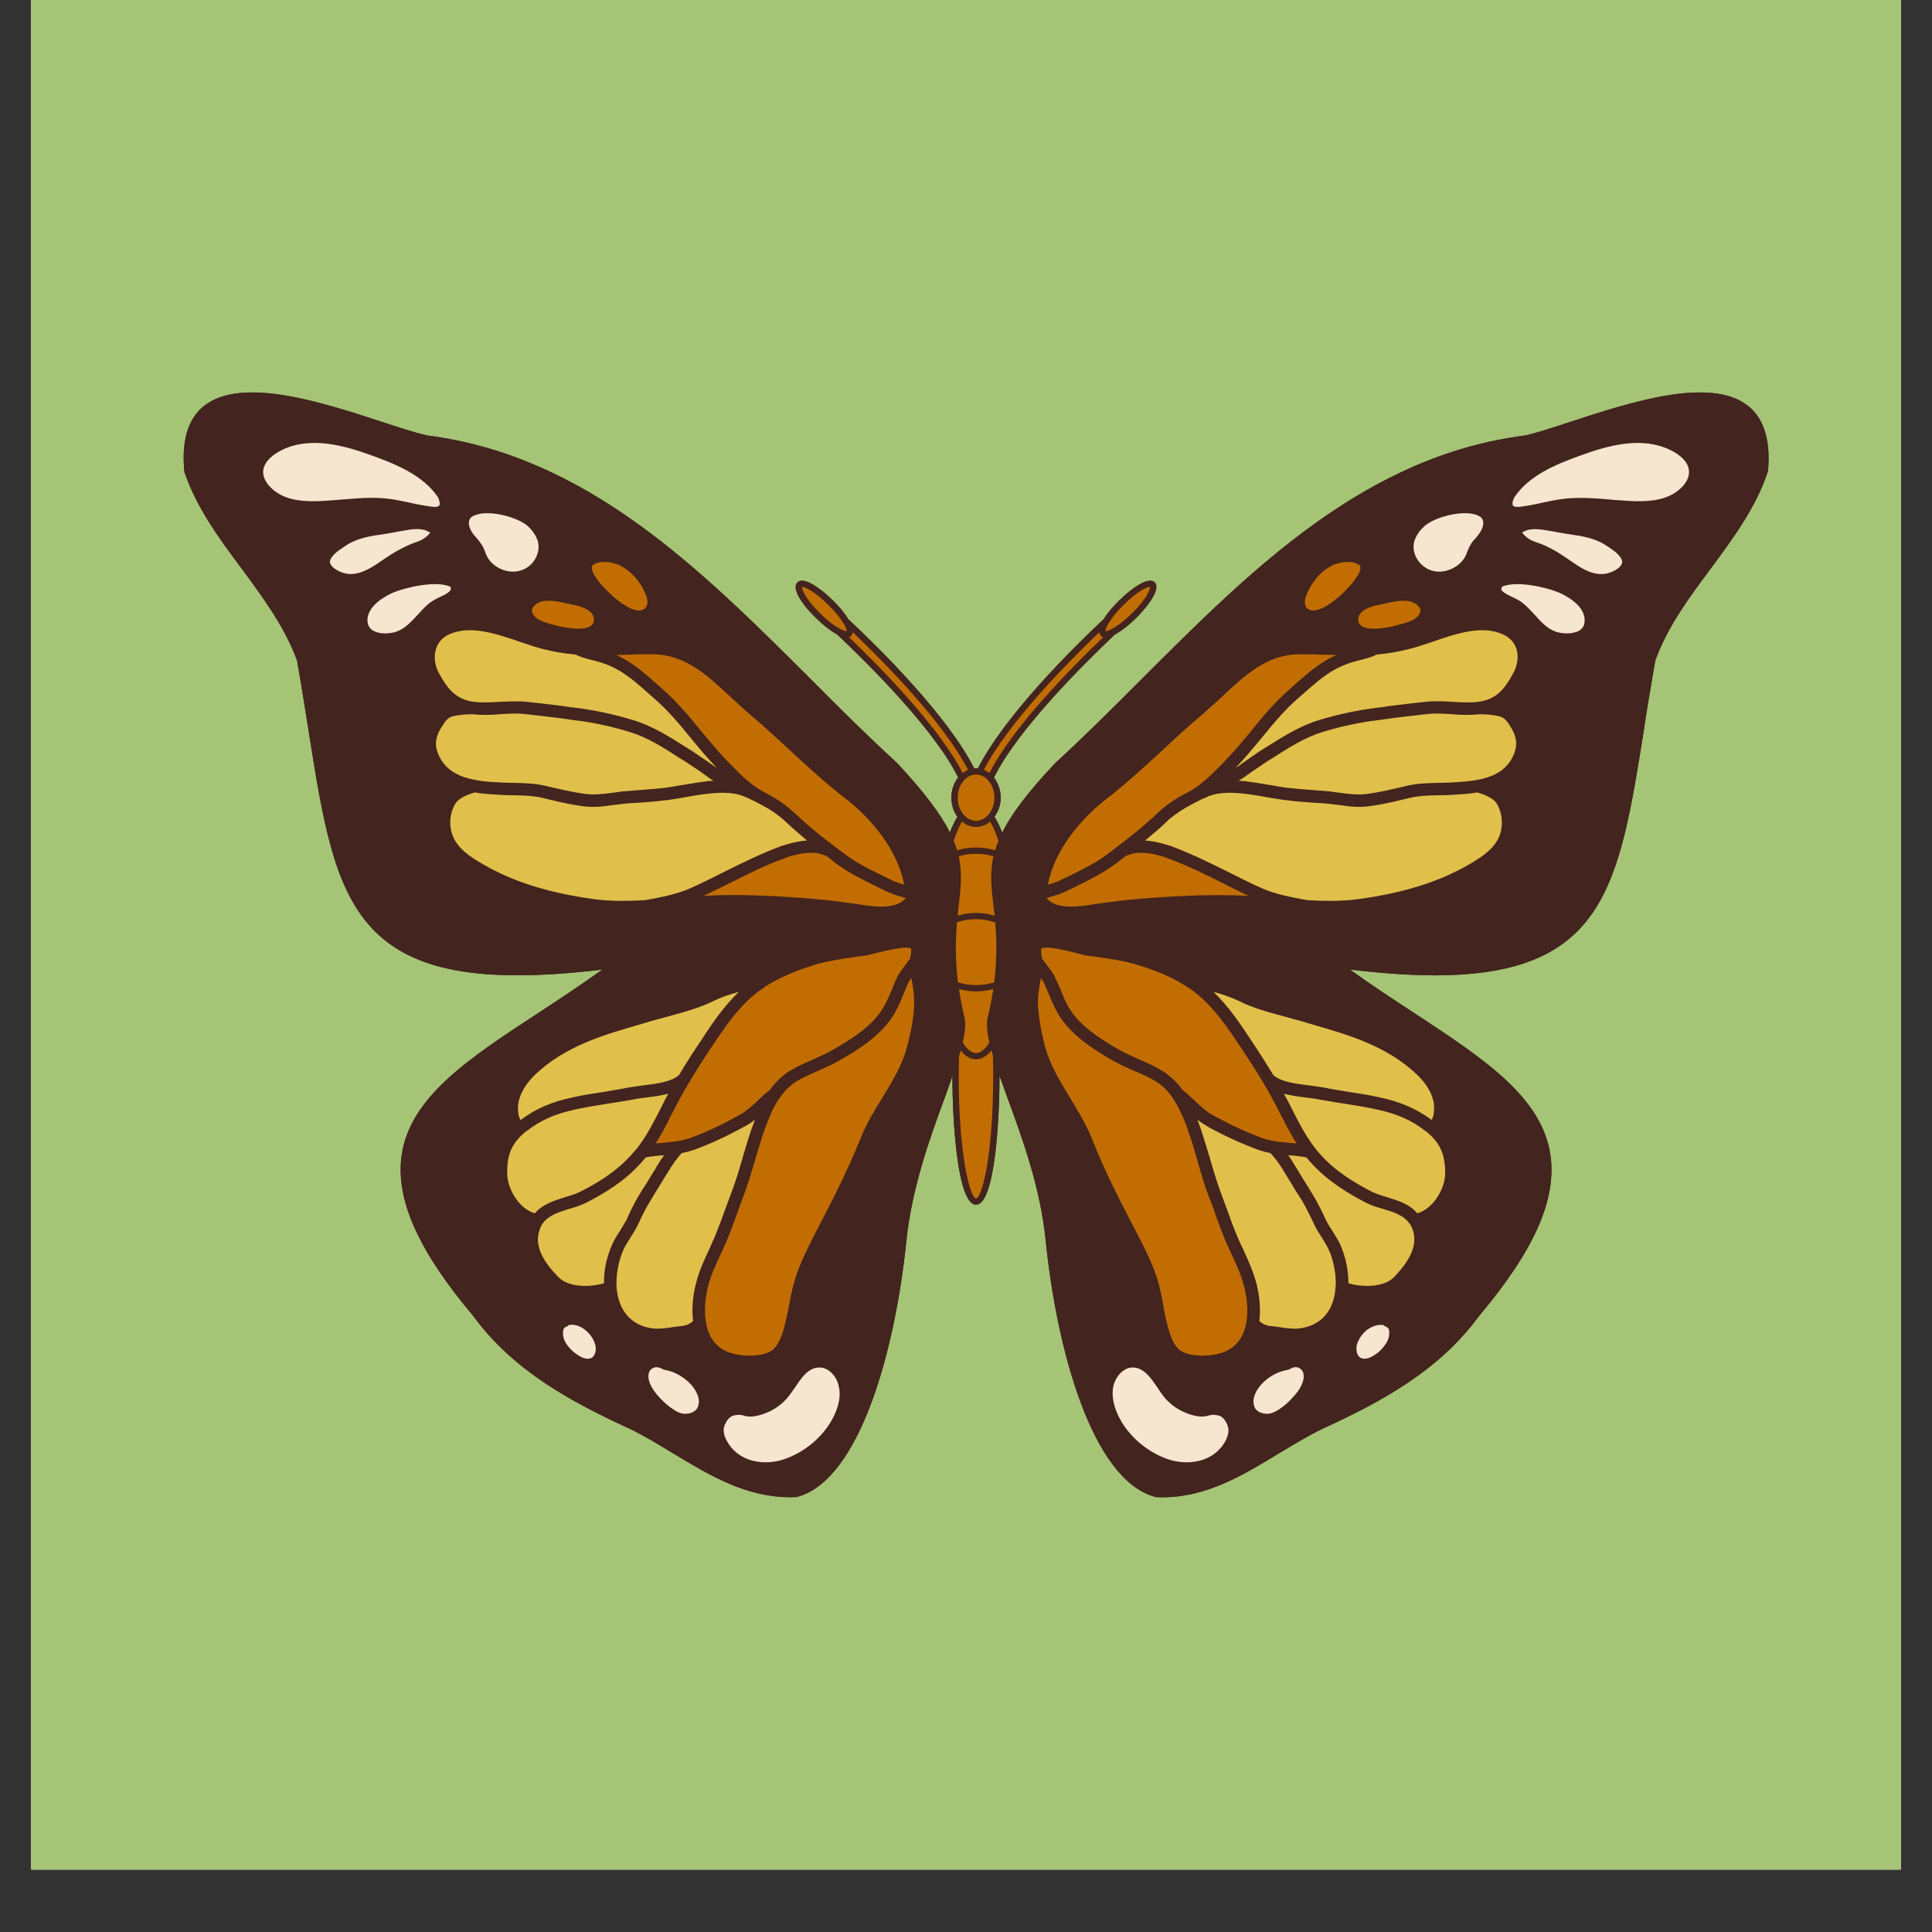 <svg xmlns="http://www.w3.org/2000/svg" xmlns:xlink="http://www.w3.org/1999/xlink" width="40" zoomAndPan="magnify" viewBox="0 0 30 30" height="40" preserveAspectRatio="xMidYMid meet" version="1.0"><rect x="0" y="0" width="30" height="30" fill="#333333" stroke="none"/><defs><clipPath id="616379b70b"><path d="M 0.484 0 L 29.516 0 L 29.516 29.031 L 0.484 29.031 Z M 0.484 0 " clip-rule="nonzero"/></clipPath><clipPath id="0511d181f4"><path d="M 2.816 6 L 27.496 6 L 27.496 23.254 L 2.816 23.254 Z M 2.816 6 " clip-rule="nonzero"/></clipPath></defs><g clip-path="url(#616379b70b)"><path fill="#ffffff" d="M 0.484 0 L 29.516 0 L 29.516 29.031 L 0.484 29.031 Z M 0.484 0 " fill-opacity="1" fill-rule="nonzero"/><path fill="#a5c476" d="M 0.484 0 L 29.516 0 L 29.516 29.031 L 0.484 29.031 Z M 0.484 0 " fill-opacity="1" fill-rule="nonzero"/></g><g clip-path="url(#0511d181f4)"><path fill="#43241e" d="M 27.453 7.316 C 27.449 7.32 27.449 7.324 27.449 7.328 C 27.262 7.891 26.902 8.371 26.559 8.836 C 26.23 9.277 25.891 9.734 25.703 10.258 C 25.637 10.633 25.578 10.984 25.527 11.328 C 25.141 13.754 24.922 15.145 22.277 15.145 C 21.891 15.145 21.457 15.113 20.961 15.055 C 21.297 15.297 21.637 15.52 21.965 15.734 C 23.023 16.43 23.941 17.027 24.074 17.93 C 24.176 18.621 23.824 19.418 22.961 20.441 C 22.34 21.289 21.43 21.777 20.539 22.184 C 20.305 22.297 20.074 22.438 19.855 22.57 C 19.309 22.902 18.742 23.25 18.043 23.25 C 18.012 23.25 17.977 23.246 17.945 23.246 C 17.941 23.246 17.938 23.246 17.934 23.242 C 16.953 22.977 16.406 20.934 16.238 19.266 C 16.156 18.441 15.871 17.664 15.641 17.039 C 15.598 16.922 15.559 16.809 15.52 16.703 C 15.52 16.707 15.52 16.715 15.52 16.723 C 15.52 17.406 15.445 18.707 15.156 18.707 C 14.867 18.707 14.789 17.406 14.789 16.723 C 14.789 16.719 14.789 16.711 14.789 16.707 C 14.754 16.812 14.715 16.922 14.672 17.039 C 14.441 17.664 14.16 18.441 14.074 19.266 C 13.906 20.934 13.359 22.977 12.383 23.242 C 12.379 23.246 12.375 23.246 12.371 23.246 C 12.336 23.246 12.305 23.246 12.27 23.246 C 11.574 23.246 11.008 22.902 10.457 22.57 C 10.238 22.438 10.008 22.297 9.773 22.184 C 8.887 21.777 7.973 21.289 7.352 20.438 C 6.492 19.418 6.137 18.621 6.238 17.93 C 6.375 17.027 7.289 16.43 8.352 15.734 C 8.68 15.52 9.016 15.297 9.355 15.055 C 5.453 15.527 5.227 14.109 4.789 11.328 C 4.734 10.984 4.68 10.633 4.613 10.258 C 4.422 9.734 4.082 9.277 3.758 8.836 C 3.41 8.371 3.055 7.891 2.863 7.328 C 2.863 7.324 2.863 7.32 2.863 7.316 C 2.816 6.84 2.922 6.496 3.172 6.301 C 3.758 5.84 5.012 6.25 5.93 6.551 C 6.207 6.641 6.441 6.719 6.633 6.762 C 9.113 7.078 10.875 8.836 12.582 10.539 C 13.02 10.98 13.477 11.434 13.93 11.848 C 14.355 12.305 14.609 12.645 14.75 12.926 C 14.785 12.832 14.824 12.754 14.867 12.684 C 14.809 12.605 14.773 12.5 14.773 12.387 C 14.773 12.266 14.812 12.156 14.879 12.074 C 14.512 11.328 13.484 10.309 13 9.852 C 12.992 9.848 12.984 9.844 12.977 9.84 C 12.879 9.781 12.77 9.695 12.664 9.59 C 12.559 9.488 12.469 9.379 12.414 9.285 C 12.348 9.168 12.336 9.09 12.383 9.043 C 12.426 9 12.508 9.008 12.625 9.078 C 12.719 9.133 12.828 9.219 12.934 9.324 C 13.035 9.422 13.117 9.523 13.172 9.613 C 13.652 10.062 14.711 11.109 15.129 11.934 C 15.137 11.93 15.148 11.93 15.156 11.93 C 15.164 11.93 15.176 11.93 15.184 11.934 C 15.602 11.109 16.66 10.062 17.137 9.613 C 17.195 9.523 17.277 9.422 17.379 9.324 C 17.484 9.219 17.594 9.133 17.688 9.078 C 17.805 9.008 17.887 9 17.93 9.043 C 18.035 9.148 17.801 9.438 17.648 9.59 C 17.543 9.695 17.43 9.785 17.336 9.84 C 17.328 9.844 17.32 9.848 17.312 9.852 C 16.828 10.309 15.801 11.328 15.434 12.074 C 15.496 12.156 15.539 12.266 15.539 12.387 C 15.539 12.5 15.5 12.605 15.441 12.684 C 15.488 12.754 15.527 12.836 15.562 12.93 C 15.703 12.645 15.953 12.309 16.383 11.852 C 16.84 11.434 17.293 10.98 17.734 10.539 C 19.438 8.836 21.199 7.078 23.684 6.762 C 23.871 6.719 24.109 6.641 24.383 6.551 C 25.301 6.25 26.559 5.84 27.141 6.301 C 27.391 6.496 27.496 6.84 27.453 7.316 Z M 27.453 7.316 " fill-opacity="1" fill-rule="nonzero"/><path fill="#43241e" d="M 27.141 6.301 C 26.559 5.84 25.301 6.25 24.383 6.551 C 24.109 6.641 23.871 6.719 23.684 6.762 C 21.199 7.078 19.438 8.836 17.734 10.539 C 17.293 10.98 16.84 11.434 16.383 11.852 C 15.953 12.309 15.703 12.645 15.562 12.93 C 15.527 12.836 15.488 12.754 15.441 12.684 C 15.5 12.605 15.539 12.5 15.539 12.387 C 15.539 12.266 15.496 12.156 15.434 12.074 C 15.801 11.328 16.828 10.309 17.312 9.852 C 17.32 9.848 17.328 9.844 17.336 9.84 C 17.43 9.785 17.543 9.695 17.648 9.59 C 17.801 9.438 18.035 9.148 17.93 9.043 C 17.887 9 17.805 9.012 17.688 9.078 C 17.594 9.133 17.484 9.219 17.379 9.324 C 17.277 9.422 17.195 9.523 17.137 9.617 C 16.66 10.062 15.602 11.109 15.184 11.934 C 15.176 11.93 15.164 11.93 15.156 11.93 C 15.148 11.93 15.137 11.93 15.129 11.934 C 14.711 11.109 13.652 10.062 13.172 9.617 C 13.117 9.523 13.035 9.422 12.934 9.324 C 12.828 9.219 12.719 9.133 12.625 9.078 C 12.508 9.012 12.426 9 12.383 9.043 C 12.336 9.09 12.348 9.168 12.414 9.285 C 12.469 9.379 12.559 9.488 12.664 9.59 C 12.77 9.695 12.879 9.785 12.977 9.84 C 12.984 9.844 12.992 9.848 13 9.852 C 13.484 10.309 14.512 11.328 14.879 12.074 C 14.812 12.156 14.773 12.266 14.773 12.387 C 14.773 12.5 14.809 12.605 14.867 12.684 C 14.824 12.754 14.785 12.836 14.75 12.926 C 14.609 12.645 14.355 12.305 13.93 11.848 C 13.477 11.434 13.02 10.98 12.582 10.539 C 10.875 8.836 9.113 7.078 6.633 6.762 C 6.441 6.719 6.207 6.641 5.93 6.551 C 5.012 6.25 3.758 5.84 3.172 6.301 C 2.922 6.496 2.816 6.84 2.863 7.316 C 2.863 7.32 2.863 7.324 2.863 7.328 C 3.055 7.891 3.41 8.371 3.758 8.836 C 4.082 9.277 4.422 9.734 4.613 10.258 C 4.68 10.633 4.734 10.984 4.789 11.328 C 5.227 14.109 5.453 15.527 9.355 15.055 C 9.016 15.297 8.68 15.52 8.352 15.734 C 7.289 16.43 6.375 17.027 6.238 17.93 C 6.137 18.621 6.492 19.418 7.352 20.438 C 7.973 21.289 8.887 21.777 9.777 22.184 C 10.008 22.297 10.238 22.438 10.457 22.57 C 11.008 22.902 11.574 23.25 12.27 23.25 C 12.305 23.25 12.336 23.246 12.371 23.246 C 12.375 23.246 12.379 23.246 12.383 23.242 C 13.359 22.977 13.906 20.934 14.074 19.266 C 14.16 18.441 14.441 17.664 14.672 17.039 C 14.715 16.922 14.754 16.812 14.789 16.707 C 14.789 16.715 14.789 16.719 14.789 16.723 C 14.789 17.406 14.867 18.707 15.156 18.707 C 15.445 18.707 15.52 17.406 15.52 16.723 C 15.52 16.715 15.52 16.707 15.52 16.703 C 15.559 16.809 15.598 16.922 15.641 17.039 C 15.871 17.664 16.156 18.441 16.238 19.266 C 16.406 20.934 16.953 22.977 17.934 23.242 C 17.938 23.246 17.941 23.246 17.945 23.246 C 17.977 23.246 18.012 23.25 18.043 23.25 C 18.742 23.25 19.309 22.902 19.855 22.57 C 20.078 22.438 20.305 22.297 20.539 22.184 C 21.43 21.777 22.34 21.289 22.961 20.441 C 23.824 19.418 24.176 18.621 24.074 17.934 C 23.941 17.027 23.023 16.43 21.965 15.734 C 21.637 15.52 21.297 15.297 20.961 15.055 C 21.457 15.113 21.891 15.145 22.277 15.145 C 24.922 15.145 25.141 13.754 25.527 11.328 C 25.578 10.984 25.637 10.633 25.703 10.258 C 25.891 9.734 26.23 9.277 26.559 8.836 C 26.902 8.371 27.262 7.891 27.449 7.328 C 27.449 7.324 27.449 7.32 27.453 7.316 C 27.496 6.84 27.391 6.496 27.141 6.301 Z M 15.422 16.723 C 15.422 17.941 15.246 18.609 15.156 18.609 C 15.066 18.609 14.887 17.941 14.887 16.723 C 14.887 16.609 14.891 16.504 14.891 16.402 C 14.902 16.371 14.91 16.344 14.918 16.312 C 14.988 16.402 15.07 16.449 15.156 16.449 C 15.242 16.449 15.324 16.398 15.395 16.312 C 15.402 16.336 15.41 16.363 15.418 16.391 C 15.422 16.496 15.422 16.605 15.422 16.723 Z M 12.863 9.395 C 13.082 9.609 13.152 9.766 13.148 9.801 C 13.109 9.805 12.949 9.738 12.734 9.523 C 12.516 9.309 12.445 9.152 12.453 9.113 C 12.488 9.109 12.648 9.176 12.863 9.395 Z M 13.219 9.871 C 13.23 9.855 13.242 9.84 13.242 9.816 C 13.758 10.309 14.656 11.227 15.031 11.953 C 15.004 11.965 14.977 11.984 14.949 12.004 C 14.586 11.297 13.695 10.387 13.184 9.895 C 13.195 9.887 13.207 9.883 13.219 9.871 Z M 15.156 12.027 C 15.312 12.027 15.441 12.188 15.441 12.387 C 15.441 12.582 15.312 12.746 15.156 12.746 C 15 12.746 14.871 12.582 14.871 12.387 C 14.871 12.188 15 12.027 15.156 12.027 Z M 17.445 9.395 C 17.664 9.176 17.82 9.109 17.859 9.113 C 17.863 9.152 17.797 9.309 17.578 9.523 C 17.359 9.738 17.203 9.805 17.164 9.801 C 17.16 9.766 17.23 9.609 17.445 9.395 Z M 17.066 9.816 C 17.07 9.84 17.078 9.855 17.094 9.871 C 17.105 9.883 17.113 9.887 17.129 9.895 C 16.617 10.387 15.723 11.297 15.363 12.004 C 15.336 11.984 15.309 11.965 15.277 11.953 C 15.656 11.227 16.555 10.309 17.066 9.816 Z M 14.938 12.758 C 15 12.812 15.074 12.84 15.156 12.84 C 15.238 12.84 15.312 12.812 15.375 12.758 C 15.422 12.836 15.465 12.938 15.504 13.059 C 15.484 13.109 15.465 13.156 15.453 13.203 C 15.359 13.176 15.262 13.16 15.156 13.16 C 15.051 13.16 14.953 13.176 14.863 13.203 C 14.848 13.156 14.828 13.105 14.809 13.055 C 14.848 12.938 14.891 12.836 14.938 12.758 Z M 8.746 20.66 C 8.75 20.629 8.766 20.609 8.793 20.602 C 8.805 20.598 8.816 20.59 8.824 20.582 C 8.828 20.578 8.832 20.574 8.852 20.574 C 8.863 20.57 8.871 20.57 8.879 20.57 C 8.945 20.57 9.02 20.598 9.082 20.648 C 9.152 20.703 9.207 20.773 9.234 20.855 C 9.258 20.918 9.258 20.984 9.23 21.035 C 9.215 21.078 9.164 21.102 9.117 21.098 C 9.059 21.094 9 21.066 8.926 21.008 C 8.871 20.965 8.82 20.91 8.785 20.852 C 8.75 20.793 8.734 20.727 8.746 20.66 Z M 6.809 7.859 C 6.77 7.883 6.688 7.867 6.621 7.855 C 6.605 7.855 6.59 7.852 6.574 7.848 C 6.496 7.836 6.422 7.82 6.344 7.801 C 6.262 7.785 6.18 7.766 6.098 7.754 C 5.992 7.738 5.887 7.73 5.785 7.73 C 5.637 7.73 5.488 7.742 5.344 7.754 C 5.293 7.758 5.242 7.766 5.191 7.766 C 4.957 7.785 4.688 7.805 4.461 7.727 C 4.277 7.668 4.086 7.504 4.086 7.328 C 4.09 7.125 4.34 7 4.445 6.957 C 4.867 6.789 5.348 6.918 5.766 7.07 C 6.148 7.207 6.578 7.383 6.805 7.727 C 6.805 7.734 6.809 7.742 6.812 7.75 C 6.812 7.754 6.852 7.836 6.809 7.859 Z M 5.152 8.652 C 5.207 8.574 5.301 8.52 5.387 8.461 C 5.488 8.398 5.609 8.355 5.766 8.324 C 5.848 8.312 5.93 8.297 6.016 8.285 C 6.086 8.273 6.156 8.262 6.227 8.246 L 6.234 8.246 C 6.32 8.23 6.402 8.215 6.477 8.215 C 6.543 8.215 6.605 8.227 6.656 8.258 C 6.668 8.262 6.676 8.266 6.68 8.27 C 6.668 8.293 6.617 8.344 6.555 8.379 C 6.523 8.398 6.484 8.41 6.441 8.426 C 6.422 8.434 6.398 8.441 6.379 8.449 C 6.289 8.484 6.207 8.531 6.145 8.566 C 6.078 8.605 6.012 8.648 5.949 8.691 C 5.781 8.809 5.621 8.914 5.441 8.914 C 5.336 8.914 5.18 8.848 5.133 8.762 C 5.121 8.738 5.113 8.707 5.152 8.652 Z M 14.16 15.23 C 14.18 15.352 14.199 15.469 14.195 15.586 C 14.191 15.777 14.152 16.012 14.082 16.262 C 14.008 16.543 13.859 16.785 13.703 17.043 C 13.578 17.242 13.453 17.449 13.363 17.676 C 13.156 18.195 12.898 18.691 12.672 19.125 C 12.559 19.348 12.43 19.598 12.348 19.855 C 12.305 19.992 12.277 20.133 12.254 20.266 C 12.238 20.344 12.223 20.422 12.203 20.5 C 12.176 20.633 12.109 20.91 11.957 20.988 C 11.789 21.07 11.559 21.059 11.398 21.023 C 11.152 20.965 11.004 20.797 10.961 20.527 C 10.934 20.367 10.945 20.176 10.992 19.984 C 11.035 19.809 11.109 19.652 11.184 19.488 C 11.215 19.422 11.246 19.359 11.273 19.293 C 11.336 19.148 11.387 19.004 11.438 18.863 C 11.469 18.777 11.5 18.695 11.531 18.609 C 11.605 18.418 11.664 18.215 11.723 18.02 C 11.789 17.781 11.863 17.539 11.961 17.309 C 11.973 17.285 11.984 17.258 11.996 17.234 C 12 17.227 12.004 17.223 12.008 17.215 C 12.016 17.199 12.023 17.184 12.031 17.168 C 12.035 17.16 12.039 17.156 12.043 17.148 C 12.051 17.133 12.059 17.121 12.066 17.109 C 12.07 17.102 12.074 17.094 12.078 17.09 C 12.086 17.074 12.094 17.062 12.102 17.051 C 12.102 17.051 12.102 17.051 12.105 17.051 C 12.184 16.934 12.273 16.848 12.379 16.785 C 12.48 16.723 12.594 16.676 12.707 16.625 C 12.816 16.578 12.93 16.527 13.039 16.465 C 13.305 16.312 13.578 16.137 13.777 15.898 C 13.902 15.746 13.965 15.586 14.031 15.434 C 14.055 15.379 14.078 15.32 14.102 15.262 C 14.105 15.258 14.109 15.254 14.113 15.246 C 14.113 15.246 14.113 15.242 14.117 15.238 C 14.117 15.234 14.121 15.23 14.125 15.227 C 14.125 15.223 14.129 15.219 14.129 15.219 C 14.133 15.211 14.137 15.207 14.141 15.203 C 14.141 15.199 14.145 15.195 14.148 15.191 C 14.148 15.191 14.148 15.188 14.152 15.188 C 14.152 15.203 14.156 15.215 14.16 15.23 Z M 9.379 19.926 C 9.16 19.992 8.828 19.992 8.672 19.832 C 8.383 19.539 8.293 19.293 8.391 19.066 C 8.398 19.043 8.41 19.02 8.426 19 C 8.512 18.875 8.66 18.828 8.832 18.773 C 8.93 18.746 9.031 18.715 9.125 18.664 C 9.52 18.461 9.805 18.246 10.02 17.98 C 10.023 17.98 10.023 17.977 10.027 17.973 C 10.121 17.953 10.215 17.945 10.312 17.938 C 10.262 18.004 10.223 18.074 10.188 18.129 L 10.176 18.152 C 10.129 18.227 10.082 18.301 10.039 18.375 C 10 18.43 9.965 18.488 9.93 18.547 C 9.848 18.68 9.781 18.82 9.727 18.945 C 9.695 19 9.66 19.059 9.625 19.117 C 9.582 19.18 9.539 19.25 9.508 19.32 C 9.422 19.512 9.375 19.723 9.379 19.926 Z M 6.102 9.203 C 6.262 9.137 6.539 9.07 6.758 9.07 C 6.844 9.07 6.922 9.082 6.98 9.105 C 6.996 9.109 7.008 9.133 7 9.152 C 6.988 9.191 6.918 9.227 6.891 9.242 C 6.871 9.25 6.852 9.262 6.832 9.27 C 6.797 9.285 6.758 9.305 6.723 9.328 C 6.633 9.383 6.566 9.457 6.508 9.523 L 6.496 9.535 C 6.395 9.645 6.293 9.758 6.164 9.805 C 6.055 9.844 5.887 9.852 5.789 9.789 C 5.738 9.758 5.715 9.715 5.707 9.656 C 5.684 9.406 6.004 9.246 6.102 9.203 Z M 13.988 13.723 C 13.988 13.719 13.984 13.719 13.984 13.719 C 13.977 13.719 13.973 13.715 13.965 13.715 C 13.961 13.711 13.961 13.711 13.957 13.711 C 13.953 13.711 13.945 13.707 13.941 13.707 C 13.938 13.703 13.934 13.703 13.934 13.703 C 13.926 13.699 13.922 13.699 13.918 13.699 C 13.914 13.695 13.914 13.695 13.91 13.695 C 13.906 13.691 13.902 13.691 13.898 13.691 C 13.895 13.688 13.891 13.688 13.891 13.688 C 13.887 13.684 13.883 13.684 13.879 13.684 C 13.875 13.68 13.871 13.68 13.871 13.68 C 13.867 13.676 13.859 13.676 13.855 13.672 C 13.809 13.648 13.762 13.625 13.719 13.605 C 13.496 13.496 13.289 13.395 13.102 13.25 C 13.047 13.211 12.996 13.172 12.945 13.133 C 12.688 12.938 12.5 12.781 12.34 12.625 C 12.324 12.609 12.305 12.594 12.289 12.582 C 12.172 12.477 12.035 12.387 11.867 12.301 C 11.656 12.191 11.492 12.023 11.32 11.844 L 11.281 11.805 C 11.141 11.66 11.012 11.5 10.883 11.348 C 10.699 11.121 10.508 10.891 10.281 10.695 C 10.25 10.668 10.219 10.641 10.188 10.613 C 10.043 10.484 9.902 10.359 9.727 10.254 C 9.699 10.238 9.668 10.223 9.641 10.207 C 9.633 10.203 9.621 10.199 9.613 10.191 C 9.598 10.184 9.582 10.176 9.566 10.172 C 9.602 10.168 9.641 10.168 9.676 10.168 C 9.828 10.164 9.988 10.156 10.145 10.16 C 10.641 10.164 10.988 10.492 11.359 10.836 C 11.457 10.926 11.559 11.023 11.664 11.109 C 11.871 11.285 12.078 11.477 12.277 11.66 C 12.551 11.914 12.836 12.176 13.137 12.406 C 13.508 12.691 13.945 13.195 14.039 13.738 C 14.023 13.73 14.008 13.727 13.988 13.723 Z M 10.289 21.258 C 10.297 21.266 10.305 21.266 10.316 21.27 C 10.453 21.293 10.582 21.359 10.688 21.457 C 10.773 21.535 10.859 21.66 10.852 21.781 C 10.848 21.816 10.836 21.867 10.801 21.898 C 10.766 21.93 10.719 21.949 10.656 21.953 C 10.598 21.957 10.535 21.938 10.465 21.891 C 10.391 21.844 10.32 21.785 10.254 21.715 C 10.18 21.637 10.133 21.57 10.102 21.504 C 10.062 21.418 10.059 21.348 10.086 21.293 C 10.109 21.254 10.148 21.23 10.195 21.23 C 10.211 21.23 10.227 21.234 10.242 21.238 C 10.258 21.246 10.27 21.25 10.289 21.258 Z M 6.957 9.859 C 7.285 9.695 7.707 9.84 8.082 9.969 C 8.211 10.012 8.332 10.055 8.449 10.082 C 8.602 10.121 8.762 10.148 8.938 10.164 C 8.992 10.195 9.082 10.223 9.227 10.258 C 9.258 10.266 9.281 10.273 9.297 10.277 C 9.422 10.312 9.523 10.359 9.625 10.418 C 9.785 10.516 9.918 10.633 10.059 10.758 C 10.09 10.785 10.121 10.812 10.152 10.84 C 10.367 11.023 10.555 11.25 10.734 11.469 C 10.859 11.621 10.992 11.781 11.133 11.926 C 11.086 11.895 11.039 11.863 10.988 11.828 C 10.91 11.773 10.824 11.715 10.738 11.656 L 10.656 11.605 C 10.402 11.445 10.137 11.273 9.824 11.18 C 9.527 11.09 9.234 11.027 8.918 10.988 C 8.855 10.98 8.789 10.973 8.723 10.961 C 8.535 10.938 8.344 10.914 8.152 10.895 C 8.102 10.891 8.051 10.891 8.004 10.891 C 7.922 10.891 7.84 10.895 7.758 10.898 C 7.617 10.906 7.484 10.914 7.355 10.898 C 7.082 10.859 6.953 10.707 6.809 10.441 C 6.75 10.324 6.734 10.188 6.77 10.074 C 6.801 9.98 6.863 9.906 6.957 9.859 Z M 14.066 13.945 C 14.059 13.949 14.055 13.957 14.051 13.961 L 14.047 13.965 C 13.91 14.102 13.648 14.09 13.414 14.055 C 13.363 14.047 13.309 14.039 13.258 14.031 C 13.062 14.004 12.859 13.977 12.664 13.961 C 12.324 13.93 11.855 13.898 11.367 13.898 C 11.223 13.898 11.078 13.902 10.93 13.91 C 10.934 13.906 10.934 13.906 10.934 13.906 C 10.992 13.879 11.051 13.852 11.109 13.82 C 11.125 13.816 11.141 13.809 11.156 13.801 C 11.207 13.773 11.262 13.746 11.316 13.719 C 11.352 13.703 11.387 13.684 11.422 13.668 C 11.668 13.543 11.926 13.418 12.191 13.324 C 12.203 13.32 12.215 13.316 12.227 13.312 C 12.227 13.309 12.227 13.309 12.23 13.309 C 12.242 13.305 12.25 13.301 12.262 13.297 C 12.266 13.297 12.266 13.297 12.266 13.297 C 12.277 13.293 12.289 13.289 12.301 13.285 C 12.305 13.285 12.305 13.285 12.309 13.285 C 12.32 13.281 12.332 13.281 12.344 13.277 C 12.344 13.277 12.348 13.277 12.348 13.273 C 12.359 13.273 12.371 13.27 12.383 13.266 C 12.387 13.266 12.391 13.266 12.395 13.266 C 12.402 13.262 12.414 13.262 12.426 13.258 C 12.43 13.258 12.434 13.258 12.438 13.258 C 12.445 13.254 12.457 13.254 12.469 13.25 C 12.473 13.25 12.477 13.25 12.48 13.25 C 12.488 13.25 12.5 13.246 12.512 13.246 C 12.516 13.246 12.52 13.246 12.523 13.246 C 12.535 13.246 12.543 13.242 12.555 13.242 C 12.559 13.242 12.562 13.242 12.566 13.242 C 12.578 13.242 12.586 13.242 12.594 13.242 C 12.602 13.242 12.605 13.242 12.613 13.242 C 12.621 13.242 12.629 13.242 12.637 13.242 C 12.645 13.242 12.648 13.246 12.656 13.246 C 12.664 13.246 12.672 13.246 12.68 13.246 C 12.688 13.25 12.691 13.25 12.695 13.25 C 12.703 13.25 12.715 13.254 12.723 13.254 C 12.727 13.254 12.734 13.258 12.738 13.258 C 12.746 13.262 12.754 13.262 12.762 13.266 C 12.766 13.266 12.773 13.27 12.777 13.27 C 12.785 13.273 12.793 13.273 12.801 13.277 C 12.805 13.281 12.812 13.281 12.816 13.285 C 12.824 13.289 12.828 13.289 12.836 13.293 C 12.883 13.328 12.934 13.367 12.98 13.406 C 13.188 13.559 13.414 13.668 13.633 13.777 C 13.676 13.801 13.723 13.82 13.77 13.844 C 13.84 13.879 13.98 13.922 14.066 13.945 Z M 14.086 14.945 C 14.012 15.047 13.953 15.125 13.926 15.184 C 13.898 15.242 13.875 15.305 13.852 15.359 C 13.789 15.508 13.73 15.648 13.625 15.777 C 13.449 15.992 13.191 16.152 12.941 16.297 C 12.844 16.355 12.738 16.398 12.629 16.449 C 12.512 16.5 12.395 16.551 12.277 16.621 C 12.152 16.695 12.047 16.797 11.953 16.93 C 11.883 16.98 11.816 17.039 11.754 17.102 C 11.668 17.18 11.59 17.254 11.504 17.305 C 11.223 17.461 10.973 17.578 10.715 17.672 C 10.656 17.691 10.598 17.707 10.527 17.719 C 10.453 17.73 10.379 17.738 10.301 17.746 C 10.266 17.746 10.234 17.75 10.199 17.754 C 10.195 17.754 10.188 17.754 10.18 17.758 C 10.184 17.75 10.188 17.746 10.191 17.738 C 10.207 17.715 10.223 17.688 10.238 17.66 C 10.242 17.656 10.246 17.648 10.25 17.641 C 10.27 17.609 10.285 17.578 10.305 17.543 C 10.309 17.535 10.312 17.523 10.32 17.516 C 10.332 17.492 10.344 17.465 10.359 17.441 C 10.363 17.43 10.371 17.418 10.375 17.41 C 10.391 17.379 10.406 17.348 10.422 17.316 C 10.461 17.242 10.5 17.164 10.539 17.09 C 10.586 17.004 10.637 16.914 10.703 16.805 C 10.82 16.605 10.949 16.406 11.07 16.227 C 11.262 15.938 11.469 15.637 11.746 15.418 C 11.77 15.402 11.793 15.387 11.812 15.371 C 11.824 15.359 11.84 15.352 11.852 15.344 C 11.859 15.336 11.867 15.332 11.875 15.324 C 12.109 15.172 12.375 15.07 12.605 14.996 C 12.816 14.926 13.039 14.895 13.254 14.863 C 13.32 14.855 13.387 14.844 13.453 14.836 C 13.488 14.828 13.543 14.816 13.609 14.797 C 13.828 14.742 13.984 14.715 14.07 14.715 C 14.109 14.715 14.137 14.719 14.148 14.73 C 14.152 14.77 14.145 14.84 14.129 14.891 C 14.117 14.906 14.102 14.926 14.086 14.945 Z M 10.355 15.789 C 10.609 15.719 10.852 15.656 11.098 15.535 C 11.203 15.484 11.324 15.441 11.473 15.402 C 11.25 15.617 11.07 15.871 10.91 16.121 C 10.789 16.301 10.66 16.496 10.543 16.695 C 10.422 16.801 10.176 16.832 9.977 16.855 C 9.898 16.867 9.824 16.875 9.762 16.887 C 9.629 16.914 9.492 16.934 9.363 16.957 C 9.207 16.98 9.051 17.004 8.898 17.039 C 8.562 17.109 8.312 17.219 8.086 17.391 C 8.086 17.391 8.082 17.391 8.082 17.387 C 8.039 17.332 8.035 17.176 8.055 17.098 C 8.09 16.953 8.172 16.824 8.305 16.691 C 8.781 16.238 9.371 16.07 9.992 15.891 L 10.109 15.855 C 10.191 15.832 10.273 15.812 10.355 15.789 Z M 9.219 9.652 C 9.191 9.777 8.977 9.77 8.852 9.754 C 8.754 9.742 8.652 9.719 8.551 9.691 C 8.477 9.668 8.402 9.648 8.348 9.609 C 8.305 9.582 8.23 9.508 8.27 9.441 C 8.277 9.426 8.312 9.379 8.352 9.363 C 8.402 9.336 8.461 9.328 8.523 9.328 C 8.625 9.328 8.742 9.355 8.855 9.383 C 8.883 9.387 8.914 9.395 8.941 9.398 C 9.035 9.422 9.254 9.488 9.219 9.652 Z M 8.27 8.738 C 8.18 8.844 8.039 8.895 7.895 8.871 C 7.754 8.848 7.621 8.758 7.566 8.645 C 7.555 8.625 7.543 8.602 7.535 8.574 C 7.516 8.523 7.492 8.469 7.449 8.414 C 7.434 8.395 7.414 8.371 7.398 8.352 C 7.359 8.309 7.324 8.266 7.305 8.219 C 7.285 8.18 7.254 8.078 7.324 8.027 C 7.383 7.988 7.469 7.969 7.566 7.969 C 7.789 7.969 8.074 8.059 8.203 8.176 C 8.289 8.258 8.344 8.352 8.359 8.441 C 8.379 8.57 8.32 8.676 8.27 8.738 Z M 6.891 11.238 C 6.949 11.152 6.984 11.129 7.074 11.113 C 7.133 11.102 7.25 11.09 7.336 11.09 C 7.336 11.09 7.34 11.09 7.34 11.09 C 7.375 11.094 7.41 11.098 7.445 11.098 C 7.555 11.105 7.664 11.098 7.77 11.09 C 7.898 11.082 8.016 11.074 8.133 11.086 C 8.32 11.105 8.512 11.129 8.699 11.152 C 8.766 11.16 8.828 11.172 8.895 11.18 C 9.199 11.215 9.484 11.277 9.766 11.363 C 10.055 11.449 10.297 11.605 10.551 11.77 L 10.633 11.82 C 10.719 11.875 10.797 11.93 10.879 11.984 C 10.906 12.004 10.934 12.023 10.961 12.043 C 10.969 12.051 10.977 12.055 10.984 12.059 C 11.016 12.082 11.043 12.102 11.074 12.121 C 11.074 12.121 11.074 12.121 11.078 12.121 C 11.074 12.121 11.07 12.125 11.066 12.125 C 11.031 12.125 10.992 12.129 10.957 12.133 C 10.953 12.137 10.949 12.137 10.945 12.137 C 10.906 12.141 10.867 12.145 10.828 12.152 C 10.828 12.152 10.824 12.152 10.82 12.152 C 10.781 12.16 10.742 12.164 10.707 12.172 C 10.703 12.172 10.703 12.172 10.699 12.172 C 10.66 12.18 10.621 12.188 10.582 12.191 C 10.473 12.211 10.371 12.23 10.277 12.238 C 10.172 12.25 10.066 12.258 9.953 12.266 C 9.859 12.273 9.766 12.281 9.668 12.289 C 9.609 12.297 9.551 12.305 9.496 12.312 C 9.344 12.332 9.215 12.348 9.059 12.324 C 8.871 12.297 8.691 12.254 8.504 12.211 L 8.457 12.199 C 8.297 12.164 8.129 12.16 7.969 12.156 C 7.914 12.156 7.859 12.152 7.805 12.152 C 7.789 12.152 7.773 12.148 7.758 12.148 C 7.645 12.145 7.512 12.137 7.391 12.113 C 7.086 12.059 6.902 11.934 6.809 11.719 C 6.738 11.555 6.762 11.422 6.891 11.238 Z M 7.074 12.473 C 7.129 12.391 7.262 12.336 7.375 12.305 C 7.523 12.332 7.676 12.336 7.797 12.344 C 7.852 12.348 7.906 12.348 7.961 12.348 C 8.117 12.352 8.273 12.355 8.414 12.387 L 8.457 12.398 C 8.652 12.445 8.832 12.488 9.027 12.516 C 9.211 12.543 9.363 12.523 9.523 12.5 C 9.574 12.496 9.629 12.488 9.688 12.48 C 9.781 12.473 9.875 12.465 9.969 12.461 C 10.074 12.453 10.188 12.445 10.301 12.43 C 10.398 12.422 10.504 12.402 10.617 12.383 C 10.926 12.328 11.273 12.266 11.523 12.355 C 11.547 12.363 11.566 12.371 11.582 12.379 C 11.586 12.383 11.59 12.383 11.594 12.383 C 11.609 12.391 11.629 12.398 11.645 12.406 C 11.648 12.41 11.656 12.414 11.66 12.414 C 11.672 12.422 11.684 12.426 11.695 12.43 C 11.703 12.434 11.711 12.441 11.723 12.445 C 11.742 12.453 11.758 12.461 11.777 12.473 C 11.953 12.562 12.09 12.656 12.207 12.766 C 12.305 12.859 12.41 12.949 12.531 13.051 C 12.383 13.062 12.238 13.102 12.121 13.141 C 11.809 13.258 11.512 13.406 11.227 13.547 C 11.062 13.629 10.895 13.715 10.727 13.789 C 10.523 13.883 10.277 13.93 10.023 13.977 C 9.691 13.996 9.441 13.992 9.215 13.961 C 8.512 13.863 7.965 13.691 7.496 13.418 C 7.195 13.246 7.008 13.082 6.992 12.801 C 6.984 12.691 7.02 12.555 7.074 12.473 Z M 8.16 17.578 C 8.164 17.574 8.168 17.57 8.172 17.566 C 8.176 17.566 8.18 17.562 8.184 17.559 C 8.395 17.395 8.625 17.293 8.938 17.227 C 9.086 17.195 9.242 17.168 9.391 17.145 C 9.527 17.125 9.664 17.102 9.797 17.078 C 9.855 17.066 9.926 17.055 10 17.047 C 10.094 17.035 10.191 17.023 10.285 17.004 C 10.316 16.996 10.348 16.992 10.375 16.984 C 10.375 16.988 10.371 16.992 10.367 17 C 10.328 17.074 10.289 17.152 10.25 17.23 C 10.145 17.434 10.039 17.641 9.898 17.824 C 9.891 17.836 9.879 17.848 9.867 17.859 C 9.668 18.102 9.406 18.305 9.035 18.492 C 8.957 18.535 8.867 18.562 8.773 18.59 C 8.605 18.645 8.43 18.695 8.305 18.84 C 8.059 18.77 7.875 18.461 7.875 18.211 C 7.875 17.918 7.949 17.75 8.16 17.578 Z M 9.684 19.398 C 9.711 19.34 9.75 19.281 9.789 19.219 C 9.828 19.156 9.867 19.094 9.902 19.023 C 9.957 18.906 10.02 18.77 10.098 18.648 C 10.133 18.59 10.168 18.531 10.203 18.473 C 10.25 18.398 10.297 18.324 10.34 18.25 L 10.355 18.227 C 10.363 18.215 10.371 18.203 10.379 18.191 C 10.383 18.184 10.383 18.18 10.387 18.176 C 10.395 18.168 10.398 18.156 10.406 18.148 C 10.406 18.141 10.41 18.137 10.414 18.129 C 10.422 18.121 10.426 18.113 10.434 18.102 C 10.438 18.098 10.441 18.09 10.445 18.086 C 10.453 18.074 10.457 18.066 10.465 18.059 C 10.469 18.051 10.473 18.047 10.477 18.039 C 10.484 18.031 10.488 18.023 10.496 18.012 C 10.5 18.008 10.504 18 10.512 17.996 C 10.516 17.988 10.523 17.98 10.527 17.973 C 10.535 17.965 10.539 17.957 10.543 17.953 C 10.551 17.945 10.559 17.938 10.562 17.93 C 10.57 17.926 10.574 17.922 10.578 17.914 C 10.582 17.91 10.586 17.906 10.59 17.902 C 10.609 17.902 10.629 17.895 10.648 17.891 C 10.66 17.891 10.672 17.887 10.68 17.883 C 10.715 17.875 10.75 17.863 10.781 17.852 C 11.051 17.754 11.309 17.633 11.598 17.469 C 11.625 17.457 11.648 17.441 11.672 17.426 C 11.68 17.418 11.684 17.414 11.691 17.41 C 11.703 17.402 11.711 17.395 11.723 17.387 C 11.648 17.578 11.59 17.773 11.535 17.965 C 11.48 18.156 11.422 18.355 11.348 18.543 C 11.316 18.629 11.285 18.711 11.254 18.797 C 11.203 18.938 11.152 19.078 11.094 19.215 C 11.066 19.281 11.035 19.344 11.008 19.41 C 10.93 19.574 10.852 19.746 10.805 19.938 C 10.77 20.078 10.734 20.289 10.762 20.512 C 10.691 20.578 10.637 20.586 10.52 20.598 L 10.484 20.602 C 10.461 20.605 10.438 20.609 10.414 20.613 C 10.301 20.629 10.195 20.641 10.094 20.621 C 9.672 20.543 9.59 20.191 9.574 19.988 C 9.562 19.797 9.602 19.582 9.684 19.398 Z M 11.285 22.371 C 11.238 22.285 11.227 22.211 11.246 22.148 C 11.273 22.066 11.328 22 11.379 21.984 C 11.418 21.973 11.449 21.969 11.477 21.969 C 11.504 21.969 11.527 21.973 11.543 21.98 C 11.641 22.012 11.758 21.996 11.902 21.938 C 12.027 21.887 12.125 21.816 12.211 21.723 C 12.262 21.664 12.305 21.602 12.348 21.539 C 12.438 21.406 12.523 21.277 12.66 21.242 C 12.73 21.227 12.793 21.234 12.855 21.273 C 12.934 21.32 13 21.414 13.023 21.52 C 13.059 21.66 13.031 21.82 12.945 21.996 C 12.793 22.305 12.488 22.562 12.148 22.668 C 11.855 22.758 11.461 22.703 11.285 22.371 Z M 10.012 9.449 C 9.969 9.488 9.91 9.484 9.863 9.473 C 9.781 9.453 9.699 9.398 9.648 9.363 C 9.566 9.305 9.488 9.238 9.414 9.16 C 9.34 9.086 9.285 9.02 9.242 8.953 C 9.199 8.887 9.184 8.832 9.191 8.789 C 9.195 8.781 9.23 8.746 9.316 8.73 C 9.336 8.727 9.359 8.727 9.395 8.727 C 9.488 8.727 9.637 8.754 9.789 8.891 C 9.887 8.977 9.973 9.098 10.027 9.23 C 10.043 9.266 10.086 9.387 10.012 9.449 Z M 21.078 20.855 C 21.105 20.773 21.16 20.703 21.23 20.648 C 21.305 20.594 21.391 20.566 21.461 20.574 C 21.484 20.574 21.488 20.578 21.488 20.582 C 21.5 20.59 21.512 20.598 21.523 20.602 C 21.547 20.609 21.566 20.629 21.57 20.66 C 21.578 20.727 21.566 20.793 21.527 20.852 C 21.492 20.91 21.445 20.965 21.391 21.008 C 21.312 21.066 21.258 21.094 21.195 21.098 C 21.148 21.102 21.102 21.078 21.082 21.035 C 21.059 20.984 21.055 20.918 21.078 20.855 Z M 20.809 19.32 C 20.773 19.25 20.73 19.18 20.691 19.117 C 20.652 19.059 20.617 19 20.59 18.945 C 20.531 18.82 20.465 18.68 20.383 18.547 C 20.348 18.488 20.312 18.43 20.277 18.375 C 20.23 18.301 20.184 18.227 20.141 18.152 L 20.125 18.129 C 20.094 18.074 20.051 18.004 20.004 17.938 C 20.102 17.945 20.195 17.953 20.289 17.973 C 20.289 17.977 20.293 17.98 20.293 17.98 C 20.512 18.246 20.797 18.461 21.188 18.664 C 21.281 18.715 21.383 18.746 21.48 18.773 C 21.504 18.781 21.523 18.789 21.547 18.793 C 21.691 18.84 21.812 18.891 21.887 19 C 21.902 19.02 21.914 19.043 21.926 19.066 C 22.02 19.293 21.93 19.539 21.645 19.832 C 21.488 19.992 21.156 19.992 20.938 19.926 C 20.938 19.723 20.895 19.512 20.809 19.32 Z M 16.441 13.68 C 16.441 13.68 16.438 13.68 16.438 13.684 C 16.434 13.684 16.43 13.684 16.426 13.688 C 16.422 13.688 16.418 13.688 16.418 13.691 C 16.414 13.691 16.41 13.691 16.406 13.695 C 16.402 13.695 16.398 13.695 16.395 13.699 C 16.391 13.699 16.387 13.699 16.383 13.703 C 16.379 13.703 16.375 13.703 16.371 13.707 C 16.367 13.707 16.363 13.711 16.359 13.711 C 16.355 13.711 16.352 13.711 16.348 13.715 C 16.344 13.715 16.336 13.719 16.332 13.719 C 16.328 13.719 16.328 13.719 16.324 13.723 C 16.309 13.727 16.289 13.73 16.273 13.738 C 16.367 13.195 16.809 12.691 17.18 12.406 C 17.48 12.176 17.762 11.914 18.039 11.66 C 18.234 11.477 18.441 11.285 18.652 11.109 C 18.754 11.023 18.855 10.926 18.957 10.836 C 19.324 10.488 19.672 10.164 20.168 10.16 C 20.191 10.16 20.215 10.16 20.234 10.16 C 20.371 10.16 20.508 10.164 20.637 10.168 C 20.672 10.168 20.711 10.168 20.75 10.172 C 20.734 10.176 20.719 10.184 20.699 10.195 C 20.691 10.199 20.684 10.203 20.672 10.207 C 20.645 10.223 20.617 10.238 20.59 10.254 C 20.414 10.359 20.273 10.484 20.125 10.613 C 20.094 10.641 20.066 10.668 20.035 10.695 C 19.805 10.891 19.613 11.121 19.43 11.348 C 19.305 11.5 19.172 11.66 19.031 11.805 L 18.996 11.844 C 18.973 11.867 18.949 11.887 18.93 11.91 C 18.777 12.062 18.629 12.207 18.449 12.301 C 18.254 12.398 18.105 12.504 17.973 12.625 C 17.953 12.645 17.934 12.664 17.914 12.684 C 17.891 12.703 17.867 12.723 17.844 12.746 C 17.711 12.863 17.559 12.988 17.367 13.133 C 17.316 13.172 17.266 13.211 17.215 13.25 C 17.027 13.395 16.816 13.496 16.598 13.605 C 16.551 13.625 16.504 13.648 16.457 13.672 C 16.453 13.676 16.449 13.676 16.441 13.68 Z M 19.625 21.457 C 19.73 21.359 19.863 21.293 20 21.27 C 20.008 21.266 20.02 21.266 20.027 21.258 C 20.043 21.25 20.059 21.246 20.07 21.238 C 20.133 21.215 20.195 21.238 20.227 21.293 C 20.254 21.348 20.25 21.418 20.211 21.504 C 20.184 21.57 20.133 21.637 20.059 21.715 C 19.996 21.785 19.926 21.844 19.852 21.891 C 19.777 21.938 19.719 21.957 19.66 21.953 C 19.598 21.949 19.547 21.93 19.516 21.898 C 19.477 21.867 19.469 21.816 19.465 21.781 C 19.453 21.66 19.543 21.535 19.625 21.457 Z M 16.547 13.844 C 16.59 13.82 16.637 13.801 16.684 13.777 C 16.902 13.668 17.129 13.559 17.332 13.402 C 17.383 13.367 17.43 13.328 17.48 13.293 C 17.484 13.289 17.492 13.289 17.496 13.285 C 17.504 13.281 17.508 13.281 17.516 13.277 C 17.52 13.273 17.527 13.273 17.535 13.27 C 17.539 13.27 17.547 13.266 17.555 13.266 C 17.559 13.262 17.566 13.262 17.574 13.258 C 17.582 13.258 17.586 13.254 17.594 13.254 C 17.602 13.254 17.605 13.254 17.613 13.25 C 17.621 13.25 17.629 13.25 17.637 13.246 C 17.641 13.246 17.648 13.246 17.656 13.246 C 17.664 13.246 17.668 13.242 17.676 13.242 C 17.684 13.242 17.691 13.242 17.695 13.242 C 17.703 13.242 17.711 13.242 17.719 13.242 C 17.727 13.242 17.73 13.242 17.738 13.242 C 17.746 13.242 17.754 13.242 17.762 13.242 C 17.77 13.242 17.773 13.246 17.781 13.246 C 17.789 13.246 17.797 13.246 17.805 13.246 C 17.812 13.246 17.816 13.246 17.82 13.25 C 17.832 13.25 17.84 13.25 17.848 13.25 C 17.852 13.254 17.859 13.254 17.863 13.254 C 17.871 13.254 17.883 13.258 17.891 13.258 C 17.895 13.258 17.898 13.262 17.906 13.262 C 17.914 13.262 17.922 13.266 17.934 13.266 C 17.938 13.27 17.941 13.27 17.945 13.27 C 17.953 13.273 17.965 13.273 17.973 13.277 C 17.977 13.277 17.98 13.277 17.984 13.281 C 17.996 13.281 18.004 13.285 18.012 13.289 C 18.016 13.289 18.023 13.289 18.027 13.293 C 18.035 13.293 18.043 13.297 18.051 13.297 C 18.059 13.301 18.062 13.301 18.07 13.305 C 18.074 13.305 18.082 13.309 18.09 13.312 C 18.102 13.316 18.113 13.32 18.125 13.324 C 18.426 13.434 18.719 13.578 19 13.719 C 19.051 13.746 19.105 13.773 19.16 13.801 C 19.176 13.809 19.188 13.812 19.203 13.82 C 19.262 13.852 19.32 13.879 19.379 13.906 C 19.379 13.906 19.383 13.906 19.383 13.91 C 18.746 13.879 18.09 13.922 17.652 13.961 C 17.453 13.977 17.25 14.004 17.055 14.031 C 17.004 14.039 16.953 14.047 16.902 14.055 C 16.664 14.09 16.402 14.102 16.27 13.965 L 16.266 13.961 C 16.262 13.957 16.254 13.949 16.25 13.945 C 16.332 13.922 16.473 13.879 16.547 13.844 Z M 19.941 17.41 C 19.945 17.418 19.949 17.43 19.953 17.438 C 19.969 17.465 19.984 17.492 19.996 17.52 C 20 17.527 20.004 17.535 20.012 17.543 C 20.027 17.574 20.047 17.609 20.066 17.641 C 20.066 17.648 20.07 17.652 20.074 17.66 C 20.09 17.688 20.109 17.715 20.125 17.742 C 20.129 17.746 20.129 17.75 20.133 17.758 C 20.125 17.754 20.121 17.754 20.113 17.754 C 20.082 17.75 20.047 17.746 20.016 17.746 C 19.977 17.742 19.938 17.738 19.898 17.734 C 19.859 17.73 19.824 17.727 19.785 17.719 C 19.719 17.707 19.656 17.691 19.598 17.672 C 19.344 17.578 19.09 17.461 18.809 17.305 C 18.727 17.254 18.645 17.18 18.562 17.102 C 18.496 17.039 18.434 16.98 18.359 16.93 C 18.27 16.797 18.16 16.695 18.035 16.621 C 17.922 16.551 17.801 16.5 17.684 16.449 C 17.574 16.402 17.473 16.355 17.371 16.297 C 17.121 16.152 16.863 15.992 16.688 15.777 C 16.582 15.648 16.523 15.508 16.465 15.359 C 16.441 15.305 16.414 15.246 16.387 15.184 C 16.363 15.125 16.301 15.047 16.227 14.945 C 16.211 14.926 16.195 14.906 16.184 14.891 C 16.172 14.84 16.16 14.77 16.168 14.73 C 16.203 14.695 16.387 14.715 16.707 14.797 C 16.773 14.816 16.824 14.828 16.863 14.836 C 16.926 14.844 16.992 14.855 17.059 14.863 C 17.273 14.895 17.5 14.926 17.707 14.996 C 17.938 15.07 18.203 15.172 18.438 15.328 C 18.48 15.352 18.523 15.383 18.566 15.418 C 18.844 15.637 19.051 15.938 19.242 16.227 C 19.363 16.406 19.492 16.605 19.613 16.805 C 19.676 16.91 19.727 17.004 19.773 17.09 C 19.812 17.164 19.855 17.242 19.891 17.316 C 19.906 17.348 19.926 17.379 19.941 17.41 Z M 22.23 17.387 C 22.23 17.391 22.23 17.391 22.23 17.391 C 22 17.219 21.75 17.109 21.418 17.039 C 21.266 17.004 21.105 16.98 20.953 16.957 C 20.82 16.934 20.684 16.914 20.555 16.887 C 20.488 16.875 20.418 16.867 20.34 16.855 C 20.141 16.832 19.891 16.801 19.773 16.695 C 19.652 16.496 19.527 16.301 19.406 16.121 C 19.242 15.871 19.066 15.617 18.844 15.402 C 18.988 15.441 19.109 15.484 19.219 15.535 C 19.461 15.656 19.703 15.719 19.961 15.789 C 20.039 15.812 20.121 15.832 20.203 15.855 L 20.32 15.891 C 20.945 16.07 21.531 16.238 22.008 16.691 C 22.145 16.824 22.223 16.953 22.258 17.098 C 22.277 17.176 22.273 17.332 22.23 17.387 Z M 22.957 10.898 C 22.832 10.914 22.695 10.906 22.555 10.898 C 22.426 10.891 22.293 10.883 22.16 10.895 C 21.973 10.914 21.777 10.938 21.59 10.961 C 21.523 10.973 21.461 10.98 21.395 10.988 C 21.082 11.027 20.785 11.09 20.488 11.18 C 20.176 11.273 19.914 11.445 19.656 11.605 L 19.574 11.656 C 19.488 11.715 19.406 11.773 19.324 11.828 C 19.277 11.863 19.23 11.895 19.184 11.926 C 19.324 11.781 19.453 11.621 19.582 11.469 C 19.762 11.25 19.945 11.023 20.16 10.84 C 20.191 10.812 20.223 10.785 20.254 10.758 C 20.395 10.633 20.527 10.516 20.688 10.418 C 20.793 10.359 20.891 10.312 21.016 10.277 C 21.031 10.273 21.059 10.266 21.086 10.258 C 21.234 10.223 21.32 10.195 21.375 10.164 C 21.551 10.148 21.711 10.121 21.863 10.082 C 21.98 10.055 22.105 10.012 22.234 9.969 C 22.605 9.84 23.027 9.695 23.355 9.859 C 23.449 9.906 23.516 9.98 23.547 10.074 C 23.582 10.188 23.566 10.324 23.504 10.441 C 23.363 10.707 23.234 10.859 22.957 10.898 Z M 23.008 8.219 C 22.988 8.266 22.953 8.309 22.918 8.352 C 22.898 8.371 22.879 8.395 22.863 8.414 C 22.824 8.469 22.801 8.523 22.781 8.574 C 22.77 8.602 22.762 8.625 22.75 8.645 C 22.691 8.758 22.559 8.848 22.418 8.871 C 22.273 8.895 22.137 8.844 22.047 8.738 C 21.992 8.676 21.934 8.57 21.953 8.441 C 21.969 8.352 22.023 8.258 22.113 8.176 C 22.238 8.059 22.523 7.969 22.746 7.969 C 22.848 7.969 22.934 7.988 22.988 8.027 C 23.059 8.078 23.027 8.18 23.008 8.219 Z M 22.047 9.441 C 22.082 9.508 22.012 9.582 21.969 9.609 C 21.914 9.648 21.836 9.668 21.758 9.691 C 21.66 9.719 21.562 9.742 21.465 9.754 C 21.336 9.77 21.121 9.777 21.094 9.652 C 21.059 9.488 21.277 9.422 21.375 9.398 C 21.402 9.395 21.43 9.387 21.457 9.383 C 21.57 9.355 21.688 9.328 21.793 9.328 C 21.855 9.328 21.91 9.336 21.965 9.363 C 22 9.379 22.039 9.426 22.047 9.441 Z M 16.117 15.586 C 16.113 15.469 16.133 15.352 16.156 15.23 C 16.156 15.215 16.16 15.203 16.164 15.188 C 16.164 15.188 16.168 15.191 16.168 15.195 C 16.172 15.195 16.172 15.199 16.172 15.203 C 16.176 15.207 16.18 15.211 16.184 15.219 C 16.188 15.219 16.188 15.223 16.188 15.227 C 16.191 15.23 16.195 15.234 16.199 15.238 C 16.199 15.242 16.199 15.246 16.203 15.246 C 16.207 15.254 16.211 15.258 16.211 15.262 C 16.238 15.32 16.262 15.379 16.285 15.434 C 16.348 15.586 16.414 15.746 16.539 15.898 C 16.734 16.137 17.008 16.312 17.273 16.465 C 17.383 16.527 17.496 16.578 17.605 16.625 C 17.723 16.676 17.832 16.723 17.938 16.785 C 18.043 16.848 18.133 16.934 18.211 17.051 C 18.219 17.062 18.227 17.07 18.23 17.082 C 18.238 17.09 18.242 17.098 18.246 17.109 C 18.254 17.121 18.262 17.133 18.27 17.145 C 18.273 17.152 18.277 17.16 18.281 17.168 C 18.289 17.184 18.297 17.199 18.305 17.215 C 18.309 17.223 18.312 17.227 18.316 17.234 C 18.328 17.258 18.34 17.285 18.352 17.309 C 18.453 17.535 18.523 17.781 18.594 18.02 C 18.648 18.215 18.707 18.418 18.781 18.609 C 18.816 18.695 18.848 18.777 18.875 18.863 C 18.926 19.004 18.98 19.148 19.039 19.293 C 19.07 19.359 19.102 19.422 19.129 19.488 C 19.207 19.652 19.277 19.809 19.32 19.984 C 19.328 20.008 19.332 20.031 19.336 20.055 C 19.371 20.219 19.379 20.383 19.355 20.52 C 19.355 20.523 19.355 20.527 19.355 20.527 C 19.309 20.797 19.16 20.965 18.914 21.023 C 18.754 21.059 18.523 21.07 18.355 20.988 C 18.203 20.91 18.141 20.633 18.109 20.5 C 18.09 20.422 18.078 20.344 18.062 20.266 C 18.039 20.133 18.012 19.992 17.969 19.855 C 17.887 19.594 17.754 19.348 17.641 19.125 C 17.414 18.691 17.156 18.195 16.953 17.676 C 16.859 17.449 16.734 17.242 16.613 17.043 C 16.457 16.785 16.309 16.543 16.23 16.262 C 16.164 16.012 16.125 15.777 16.117 15.586 Z M 17.289 21.52 C 17.316 21.414 17.379 21.32 17.461 21.273 C 17.5 21.246 17.543 21.234 17.59 21.234 C 17.609 21.234 17.633 21.238 17.652 21.242 C 17.789 21.277 17.875 21.406 17.969 21.539 C 18.008 21.602 18.051 21.664 18.102 21.723 C 18.188 21.816 18.289 21.887 18.41 21.938 C 18.555 21.996 18.672 22.012 18.77 21.98 C 18.801 21.969 18.855 21.961 18.934 21.984 C 18.988 22 19.039 22.066 19.066 22.148 C 19.086 22.211 19.074 22.285 19.031 22.371 C 18.855 22.703 18.461 22.758 18.164 22.668 C 17.828 22.562 17.523 22.305 17.371 21.996 C 17.285 21.82 17.258 21.66 17.289 21.52 Z M 19.902 20.613 C 19.879 20.609 19.855 20.605 19.832 20.602 L 19.793 20.598 C 19.676 20.586 19.625 20.578 19.555 20.512 C 19.582 20.289 19.547 20.078 19.512 19.938 C 19.461 19.746 19.383 19.574 19.305 19.41 C 19.277 19.344 19.246 19.281 19.219 19.215 C 19.16 19.078 19.109 18.938 19.059 18.797 C 19.027 18.711 18.996 18.629 18.965 18.543 C 18.895 18.355 18.836 18.156 18.777 17.965 C 18.723 17.777 18.664 17.578 18.594 17.387 C 18.602 17.395 18.613 17.402 18.621 17.406 C 18.629 17.414 18.637 17.418 18.645 17.426 C 18.668 17.441 18.691 17.457 18.715 17.469 C 18.75 17.492 18.785 17.512 18.82 17.531 C 19.07 17.664 19.297 17.766 19.531 17.852 C 19.562 17.863 19.598 17.875 19.633 17.883 C 19.645 17.887 19.656 17.891 19.668 17.891 C 19.688 17.895 19.703 17.902 19.723 17.902 C 19.727 17.906 19.73 17.91 19.734 17.914 C 19.738 17.918 19.746 17.926 19.75 17.93 C 19.758 17.938 19.762 17.945 19.77 17.953 C 19.773 17.957 19.781 17.965 19.785 17.973 C 19.793 17.98 19.797 17.988 19.805 17.996 C 19.809 18 19.812 18.008 19.82 18.012 C 19.824 18.023 19.832 18.031 19.836 18.039 C 19.84 18.047 19.848 18.051 19.852 18.059 C 19.855 18.066 19.863 18.078 19.871 18.086 C 19.875 18.09 19.879 18.098 19.879 18.102 C 19.887 18.113 19.895 18.125 19.902 18.133 C 19.902 18.137 19.906 18.141 19.91 18.145 C 19.918 18.16 19.926 18.172 19.934 18.184 C 19.934 18.184 19.934 18.188 19.934 18.188 C 19.945 18.203 19.953 18.215 19.957 18.227 L 19.973 18.25 C 20.02 18.324 20.062 18.398 20.109 18.473 C 20.145 18.531 20.184 18.59 20.219 18.645 C 20.293 18.77 20.355 18.906 20.414 19.027 C 20.445 19.094 20.488 19.156 20.523 19.219 C 20.566 19.281 20.602 19.34 20.629 19.398 C 20.641 19.422 20.648 19.445 20.66 19.469 C 20.711 19.613 20.742 19.77 20.742 19.918 C 20.742 19.941 20.742 19.965 20.738 19.988 C 20.727 20.191 20.641 20.543 20.219 20.621 C 20.117 20.641 20.012 20.629 19.902 20.613 Z M 22.008 18.84 C 21.887 18.695 21.711 18.645 21.539 18.59 C 21.445 18.562 21.355 18.535 21.277 18.492 C 21.141 18.422 21.016 18.348 20.906 18.273 C 20.719 18.148 20.57 18.012 20.445 17.859 C 20.434 17.848 20.426 17.836 20.414 17.82 C 20.277 17.641 20.168 17.434 20.066 17.23 C 20.027 17.152 19.988 17.074 19.945 17 C 19.941 16.992 19.941 16.988 19.938 16.984 C 19.969 16.992 19.996 16.996 20.027 17.004 C 20.027 17.004 20.031 17.004 20.031 17.004 C 20.062 17.012 20.094 17.016 20.125 17.02 C 20.156 17.027 20.188 17.031 20.219 17.035 C 20.219 17.035 20.219 17.035 20.223 17.035 C 20.254 17.039 20.285 17.043 20.316 17.047 C 20.391 17.055 20.457 17.066 20.516 17.078 C 20.648 17.102 20.789 17.125 20.922 17.145 C 21.074 17.168 21.227 17.195 21.375 17.227 C 21.688 17.293 21.922 17.395 22.129 17.559 C 22.133 17.562 22.137 17.566 22.141 17.57 C 22.145 17.57 22.148 17.574 22.152 17.574 C 22.363 17.75 22.438 17.918 22.441 18.211 C 22.441 18.461 22.254 18.77 22.008 18.84 Z M 20.293 13.977 C 20.039 13.93 19.793 13.883 19.586 13.789 C 19.418 13.715 19.25 13.629 19.086 13.547 C 18.801 13.406 18.504 13.258 18.191 13.141 C 18.074 13.102 17.93 13.062 17.781 13.051 C 17.906 12.949 18.012 12.855 18.109 12.766 C 18.125 12.75 18.137 12.738 18.152 12.723 C 18.262 12.633 18.383 12.551 18.539 12.473 C 18.555 12.461 18.574 12.453 18.594 12.445 C 18.605 12.438 18.617 12.434 18.629 12.426 C 18.637 12.422 18.645 12.418 18.652 12.414 C 18.668 12.41 18.68 12.402 18.695 12.395 C 18.703 12.395 18.711 12.391 18.719 12.387 C 18.73 12.379 18.746 12.375 18.758 12.367 C 18.77 12.363 18.777 12.359 18.789 12.355 C 18.789 12.355 18.793 12.355 18.793 12.355 C 19.039 12.266 19.387 12.328 19.695 12.383 C 19.809 12.402 19.918 12.422 20.016 12.43 C 20.125 12.445 20.238 12.453 20.348 12.461 C 20.438 12.465 20.531 12.473 20.625 12.48 C 20.684 12.488 20.738 12.496 20.793 12.5 C 20.949 12.523 21.102 12.543 21.285 12.516 C 21.48 12.488 21.664 12.445 21.855 12.398 L 21.902 12.387 C 22.043 12.355 22.199 12.352 22.352 12.348 C 22.406 12.348 22.461 12.348 22.516 12.344 C 22.641 12.336 22.793 12.332 22.938 12.305 C 23.051 12.336 23.184 12.391 23.238 12.473 C 23.293 12.555 23.328 12.691 23.32 12.801 C 23.309 13.082 23.117 13.246 22.82 13.418 C 22.352 13.691 21.805 13.863 21.098 13.961 C 20.871 13.992 20.625 13.996 20.293 13.977 Z M 22.926 12.113 C 22.785 12.137 22.629 12.145 22.508 12.152 C 22.457 12.152 22.402 12.156 22.348 12.156 C 22.184 12.16 22.016 12.164 21.855 12.199 L 21.812 12.211 C 21.621 12.254 21.445 12.297 21.258 12.324 C 21.102 12.348 20.969 12.332 20.816 12.312 C 20.762 12.305 20.707 12.297 20.645 12.289 C 20.551 12.281 20.453 12.273 20.359 12.266 C 20.25 12.258 20.145 12.25 20.035 12.238 C 19.945 12.23 19.84 12.211 19.73 12.191 C 19.695 12.188 19.656 12.18 19.617 12.172 C 19.617 12.172 19.613 12.172 19.609 12.172 C 19.57 12.164 19.531 12.16 19.496 12.152 C 19.492 12.152 19.488 12.152 19.484 12.152 C 19.445 12.145 19.41 12.141 19.371 12.137 C 19.367 12.137 19.363 12.133 19.359 12.133 C 19.32 12.129 19.285 12.125 19.246 12.125 C 19.242 12.125 19.242 12.121 19.238 12.121 C 19.27 12.102 19.301 12.082 19.328 12.062 C 19.336 12.055 19.348 12.051 19.355 12.043 C 19.383 12.023 19.41 12.004 19.438 11.984 C 19.516 11.93 19.598 11.875 19.68 11.82 L 19.762 11.77 C 20.02 11.605 20.262 11.449 20.547 11.363 C 20.832 11.277 21.117 11.215 21.418 11.18 C 21.484 11.172 21.551 11.16 21.617 11.152 C 21.801 11.129 21.992 11.105 22.18 11.086 C 22.297 11.074 22.418 11.082 22.543 11.09 C 22.648 11.098 22.758 11.105 22.867 11.098 C 22.867 11.098 22.871 11.098 22.871 11.098 C 22.906 11.098 22.938 11.094 22.973 11.09 C 22.977 11.09 22.977 11.09 22.98 11.09 C 23.062 11.09 23.18 11.102 23.238 11.113 C 23.328 11.129 23.367 11.152 23.426 11.238 C 23.551 11.422 23.574 11.555 23.504 11.719 C 23.414 11.934 23.227 12.059 22.926 12.113 Z M 23.48 9.27 C 23.461 9.262 23.441 9.25 23.426 9.242 C 23.395 9.227 23.324 9.191 23.312 9.152 C 23.309 9.133 23.32 9.109 23.336 9.105 C 23.395 9.082 23.469 9.07 23.559 9.07 C 23.777 9.07 24.055 9.137 24.211 9.203 C 24.309 9.246 24.629 9.406 24.605 9.656 C 24.602 9.715 24.574 9.758 24.527 9.789 C 24.426 9.852 24.258 9.844 24.148 9.805 C 24.02 9.758 23.918 9.645 23.82 9.535 L 23.809 9.523 C 23.746 9.457 23.68 9.383 23.594 9.328 C 23.555 9.305 23.516 9.285 23.48 9.27 Z M 21.074 8.953 C 21.031 9.02 20.973 9.086 20.902 9.16 C 20.828 9.238 20.75 9.305 20.668 9.363 C 20.613 9.398 20.531 9.453 20.449 9.473 C 20.406 9.484 20.344 9.488 20.301 9.449 C 20.23 9.387 20.273 9.266 20.289 9.23 C 20.344 9.098 20.43 8.977 20.523 8.891 C 20.676 8.754 20.824 8.727 20.922 8.727 C 20.953 8.727 20.98 8.727 20.996 8.73 C 21.082 8.746 21.117 8.781 21.121 8.785 C 21.133 8.832 21.117 8.887 21.074 8.953 Z M 23.871 8.426 C 23.832 8.41 23.793 8.398 23.758 8.379 C 23.699 8.344 23.648 8.293 23.637 8.27 C 23.641 8.266 23.645 8.262 23.656 8.258 C 23.773 8.191 23.922 8.219 24.078 8.246 L 24.086 8.246 C 24.156 8.262 24.23 8.273 24.301 8.285 C 24.383 8.297 24.465 8.312 24.551 8.324 C 24.703 8.355 24.828 8.398 24.926 8.461 C 25.016 8.52 25.105 8.574 25.16 8.652 C 25.199 8.707 25.191 8.738 25.18 8.762 C 25.137 8.848 24.98 8.914 24.875 8.914 C 24.688 8.918 24.531 8.809 24.363 8.691 C 24.301 8.648 24.234 8.605 24.172 8.566 C 24.109 8.531 24.023 8.484 23.938 8.449 C 23.914 8.441 23.895 8.434 23.871 8.426 Z M 24.219 7.754 C 24.133 7.766 24.051 7.785 23.973 7.801 C 23.891 7.82 23.816 7.836 23.742 7.848 C 23.727 7.852 23.711 7.855 23.695 7.855 C 23.629 7.867 23.543 7.883 23.504 7.859 C 23.465 7.836 23.5 7.754 23.504 7.75 C 23.508 7.742 23.508 7.734 23.512 7.727 C 23.738 7.383 24.164 7.207 24.551 7.07 C 24.965 6.918 25.449 6.789 25.867 6.957 C 25.977 7 26.227 7.125 26.227 7.328 C 26.23 7.504 26.035 7.668 25.852 7.727 C 25.625 7.805 25.355 7.785 25.121 7.766 C 25.07 7.766 25.02 7.758 24.973 7.754 C 24.727 7.734 24.473 7.715 24.219 7.754 Z M 14.859 14.32 C 14.949 14.289 15.051 14.273 15.156 14.273 C 15.262 14.273 15.363 14.293 15.453 14.324 C 15.477 14.574 15.484 14.871 15.438 15.254 C 15.352 15.281 15.258 15.297 15.156 15.297 C 15.055 15.297 14.961 15.281 14.875 15.254 C 14.828 14.871 14.84 14.574 14.859 14.32 Z M 15.426 14.066 C 15.434 14.117 15.438 14.168 15.445 14.219 C 15.355 14.191 15.258 14.176 15.156 14.176 C 15.055 14.176 14.961 14.191 14.871 14.219 C 14.875 14.164 14.883 14.117 14.887 14.066 C 14.918 13.789 14.945 13.555 14.887 13.297 C 14.969 13.27 15.059 13.258 15.156 13.258 C 15.254 13.258 15.344 13.27 15.426 13.297 C 15.367 13.559 15.395 13.789 15.426 14.066 Z M 14.984 15.848 C 14.984 15.844 14.984 15.844 14.984 15.84 C 14.941 15.664 14.914 15.508 14.891 15.359 C 14.973 15.379 15.062 15.395 15.156 15.395 C 15.25 15.395 15.34 15.379 15.422 15.359 C 15.402 15.504 15.371 15.664 15.328 15.84 C 15.328 15.844 15.328 15.844 15.328 15.848 C 15.32 15.941 15.332 16.055 15.363 16.188 C 15.297 16.293 15.227 16.352 15.156 16.352 C 15.086 16.352 15.016 16.297 14.949 16.191 C 14.98 16.059 14.996 15.941 14.984 15.848 Z M 14.984 15.848 " fill-opacity="1" fill-rule="nonzero"/></g><path fill="#e1bf4b" d="M 6.809 11.719 C 6.738 11.555 6.762 11.422 6.891 11.238 C 6.949 11.152 6.984 11.129 7.074 11.113 C 7.133 11.102 7.25 11.09 7.336 11.09 C 7.336 11.09 7.34 11.09 7.34 11.09 C 7.375 11.094 7.41 11.098 7.445 11.098 C 7.555 11.105 7.664 11.098 7.77 11.09 C 7.898 11.082 8.016 11.074 8.133 11.086 C 8.32 11.105 8.512 11.129 8.699 11.152 C 8.766 11.16 8.828 11.172 8.895 11.18 C 9.199 11.215 9.484 11.277 9.766 11.363 C 10.055 11.449 10.297 11.605 10.551 11.77 L 10.633 11.82 C 10.719 11.875 10.797 11.93 10.879 11.984 C 10.906 12.004 10.934 12.023 10.961 12.043 C 10.969 12.051 10.977 12.055 10.984 12.059 C 11.016 12.082 11.043 12.102 11.074 12.121 C 11.074 12.121 11.074 12.121 11.078 12.121 C 11.074 12.121 11.07 12.125 11.066 12.125 C 11.031 12.125 10.992 12.129 10.957 12.133 C 10.953 12.137 10.949 12.137 10.945 12.137 C 10.906 12.141 10.867 12.145 10.828 12.152 C 10.828 12.152 10.824 12.152 10.82 12.152 C 10.781 12.16 10.742 12.164 10.707 12.172 C 10.703 12.172 10.699 12.172 10.699 12.172 C 10.66 12.18 10.621 12.188 10.582 12.191 C 10.473 12.211 10.371 12.23 10.277 12.238 C 10.172 12.25 10.066 12.258 9.953 12.266 C 9.859 12.273 9.766 12.281 9.668 12.289 C 9.609 12.297 9.551 12.305 9.496 12.312 C 9.344 12.332 9.215 12.348 9.059 12.324 C 8.871 12.297 8.691 12.254 8.504 12.211 L 8.457 12.199 C 8.297 12.164 8.129 12.16 7.969 12.156 C 7.914 12.156 7.859 12.152 7.805 12.152 C 7.789 12.152 7.773 12.148 7.758 12.148 C 7.645 12.145 7.512 12.137 7.391 12.113 C 7.086 12.059 6.902 11.934 6.809 11.719 Z M 7.496 13.418 C 7.965 13.691 8.512 13.863 9.215 13.961 C 9.441 13.992 9.691 13.996 10.023 13.977 C 10.277 13.93 10.523 13.883 10.727 13.789 C 10.895 13.715 11.062 13.629 11.227 13.547 C 11.512 13.406 11.809 13.258 12.121 13.141 C 12.238 13.102 12.383 13.062 12.531 13.051 C 12.41 12.949 12.305 12.859 12.207 12.766 C 12.09 12.656 11.953 12.562 11.777 12.473 C 11.758 12.461 11.742 12.453 11.723 12.445 C 11.711 12.441 11.703 12.434 11.695 12.43 C 11.684 12.426 11.672 12.422 11.66 12.414 C 11.656 12.414 11.648 12.41 11.645 12.406 C 11.629 12.398 11.609 12.391 11.594 12.383 C 11.59 12.383 11.586 12.383 11.582 12.379 C 11.566 12.371 11.547 12.363 11.523 12.355 C 11.273 12.266 10.926 12.328 10.617 12.383 C 10.504 12.402 10.398 12.422 10.301 12.43 C 10.188 12.445 10.074 12.453 9.969 12.461 C 9.875 12.465 9.781 12.473 9.688 12.48 C 9.629 12.488 9.574 12.496 9.523 12.5 C 9.363 12.523 9.211 12.543 9.027 12.516 C 8.832 12.488 8.652 12.445 8.457 12.398 L 8.414 12.387 C 8.273 12.355 8.117 12.352 7.961 12.348 C 7.906 12.348 7.852 12.348 7.797 12.344 C 7.676 12.336 7.523 12.332 7.375 12.305 C 7.262 12.336 7.129 12.391 7.074 12.473 C 7.02 12.555 6.984 12.691 6.992 12.801 C 7.008 13.082 7.195 13.246 7.496 13.418 Z M 6.809 10.441 C 6.953 10.707 7.082 10.859 7.355 10.898 C 7.484 10.914 7.617 10.906 7.758 10.898 C 7.84 10.895 7.922 10.891 8.004 10.891 C 8.051 10.891 8.102 10.891 8.152 10.895 C 8.344 10.914 8.535 10.938 8.723 10.961 C 8.789 10.973 8.855 10.98 8.918 10.988 C 9.234 11.027 9.531 11.09 9.824 11.18 C 10.137 11.273 10.402 11.445 10.656 11.605 L 10.738 11.656 C 10.824 11.715 10.91 11.773 10.992 11.828 C 11.039 11.863 11.086 11.895 11.133 11.926 C 10.992 11.781 10.859 11.621 10.734 11.469 C 10.555 11.25 10.367 11.023 10.152 10.84 C 10.121 10.812 10.09 10.785 10.059 10.758 C 9.918 10.633 9.785 10.516 9.625 10.418 C 9.523 10.359 9.422 10.312 9.297 10.277 C 9.281 10.273 9.258 10.266 9.227 10.258 C 9.082 10.223 8.992 10.195 8.941 10.164 C 8.762 10.148 8.602 10.121 8.449 10.082 C 8.332 10.055 8.211 10.012 8.082 9.969 C 7.707 9.84 7.285 9.695 6.957 9.859 C 6.863 9.906 6.801 9.98 6.77 10.078 C 6.734 10.188 6.75 10.324 6.809 10.441 Z M 10.094 20.621 C 10.195 20.641 10.301 20.629 10.414 20.613 C 10.438 20.609 10.461 20.605 10.484 20.602 L 10.52 20.598 C 10.637 20.586 10.691 20.578 10.762 20.512 C 10.734 20.289 10.77 20.078 10.805 19.938 C 10.852 19.746 10.93 19.574 11.008 19.41 C 11.035 19.344 11.066 19.281 11.094 19.215 C 11.152 19.078 11.203 18.938 11.254 18.797 C 11.285 18.711 11.316 18.629 11.348 18.543 C 11.422 18.355 11.48 18.156 11.535 17.965 C 11.59 17.777 11.648 17.578 11.723 17.387 C 11.711 17.395 11.703 17.402 11.691 17.41 C 11.684 17.414 11.68 17.418 11.672 17.426 C 11.648 17.441 11.625 17.457 11.602 17.469 C 11.309 17.633 11.051 17.754 10.785 17.852 C 10.75 17.863 10.715 17.875 10.68 17.883 C 10.672 17.887 10.66 17.891 10.648 17.891 C 10.629 17.895 10.609 17.902 10.59 17.902 C 10.586 17.906 10.582 17.91 10.578 17.914 C 10.574 17.922 10.57 17.926 10.562 17.93 C 10.559 17.938 10.551 17.945 10.543 17.953 C 10.539 17.957 10.535 17.965 10.527 17.973 C 10.523 17.98 10.516 17.988 10.512 17.996 C 10.504 18 10.5 18.008 10.496 18.012 C 10.488 18.023 10.484 18.031 10.477 18.039 C 10.473 18.047 10.469 18.051 10.465 18.059 C 10.457 18.066 10.453 18.074 10.445 18.086 C 10.441 18.09 10.438 18.098 10.434 18.102 C 10.426 18.113 10.422 18.121 10.414 18.129 C 10.41 18.137 10.406 18.141 10.406 18.148 C 10.398 18.156 10.395 18.168 10.387 18.176 C 10.383 18.18 10.383 18.184 10.379 18.191 C 10.371 18.203 10.363 18.215 10.355 18.227 L 10.34 18.25 C 10.297 18.324 10.25 18.398 10.203 18.473 C 10.168 18.531 10.133 18.59 10.098 18.648 C 10.02 18.77 9.957 18.906 9.902 19.027 C 9.867 19.094 9.828 19.156 9.789 19.219 C 9.75 19.281 9.711 19.34 9.684 19.398 C 9.602 19.582 9.562 19.797 9.574 19.988 C 9.59 20.191 9.676 20.543 10.094 20.621 Z M 9.727 18.945 C 9.781 18.82 9.848 18.68 9.93 18.547 C 9.965 18.488 10 18.43 10.039 18.375 C 10.082 18.301 10.129 18.227 10.176 18.152 L 10.188 18.129 C 10.223 18.074 10.262 18.004 10.312 17.938 C 10.215 17.945 10.121 17.953 10.023 17.973 C 10.023 17.977 10.023 17.98 10.02 17.98 C 9.805 18.246 9.52 18.461 9.125 18.664 C 9.031 18.715 8.93 18.746 8.832 18.773 C 8.66 18.828 8.512 18.875 8.426 19 C 8.41 19.02 8.398 19.043 8.391 19.066 C 8.293 19.293 8.383 19.539 8.672 19.832 C 8.828 19.992 9.16 19.992 9.379 19.926 C 9.375 19.723 9.422 19.512 9.508 19.32 C 9.539 19.25 9.582 19.18 9.625 19.117 C 9.66 19.059 9.695 19 9.727 18.945 Z M 8.305 18.84 C 8.43 18.695 8.605 18.645 8.773 18.59 C 8.867 18.562 8.957 18.535 9.035 18.492 C 9.406 18.305 9.668 18.102 9.867 17.859 C 9.879 17.848 9.891 17.836 9.898 17.824 C 10.039 17.641 10.145 17.434 10.25 17.23 C 10.289 17.152 10.328 17.074 10.367 17 C 10.371 16.992 10.375 16.988 10.379 16.984 C 10.375 16.984 10.375 16.984 10.375 16.984 C 10.348 16.992 10.316 16.996 10.285 17.004 C 10.191 17.023 10.094 17.035 10 17.047 C 9.926 17.055 9.855 17.066 9.801 17.078 C 9.664 17.102 9.527 17.125 9.391 17.145 C 9.242 17.168 9.086 17.195 8.938 17.227 C 8.625 17.293 8.395 17.395 8.184 17.559 C 8.18 17.562 8.176 17.566 8.172 17.566 C 8.168 17.57 8.164 17.574 8.16 17.574 C 7.949 17.75 7.875 17.918 7.875 18.211 C 7.875 18.461 8.059 18.77 8.305 18.84 Z M 8.305 16.691 C 8.172 16.824 8.09 16.953 8.055 17.098 C 8.035 17.176 8.039 17.332 8.082 17.387 C 8.082 17.391 8.086 17.391 8.086 17.391 C 8.312 17.219 8.562 17.109 8.898 17.039 C 9.051 17.004 9.207 16.98 9.363 16.957 C 9.492 16.934 9.629 16.914 9.762 16.887 C 9.824 16.875 9.898 16.867 9.977 16.855 C 10.176 16.832 10.422 16.801 10.543 16.695 C 10.66 16.496 10.789 16.301 10.91 16.121 C 11.07 15.871 11.25 15.617 11.473 15.402 C 11.324 15.441 11.203 15.484 11.098 15.535 C 10.852 15.656 10.609 15.719 10.355 15.789 C 10.273 15.812 10.191 15.832 10.109 15.855 L 9.992 15.891 C 9.371 16.07 8.781 16.238 8.305 16.691 Z M 23.426 11.238 C 23.367 11.152 23.328 11.129 23.238 11.113 C 23.18 11.102 23.062 11.09 22.98 11.09 C 22.977 11.09 22.977 11.09 22.973 11.09 C 22.938 11.094 22.906 11.098 22.871 11.098 C 22.871 11.098 22.867 11.098 22.867 11.098 C 22.758 11.105 22.648 11.098 22.543 11.09 C 22.418 11.082 22.297 11.074 22.18 11.086 C 21.992 11.105 21.801 11.129 21.617 11.152 C 21.551 11.16 21.484 11.172 21.418 11.18 C 21.117 11.215 20.832 11.277 20.547 11.363 C 20.262 11.449 20.02 11.605 19.762 11.77 L 19.68 11.82 C 19.598 11.875 19.516 11.93 19.438 11.984 C 19.41 12.004 19.383 12.023 19.355 12.043 C 19.348 12.051 19.336 12.055 19.328 12.062 C 19.301 12.082 19.27 12.102 19.238 12.121 C 19.242 12.121 19.242 12.125 19.246 12.125 C 19.285 12.125 19.32 12.129 19.359 12.133 C 19.363 12.133 19.367 12.137 19.371 12.137 C 19.41 12.141 19.445 12.145 19.484 12.152 C 19.488 12.152 19.492 12.152 19.496 12.152 C 19.531 12.16 19.57 12.164 19.609 12.172 C 19.613 12.172 19.617 12.172 19.617 12.172 C 19.656 12.18 19.695 12.188 19.73 12.191 C 19.84 12.211 19.945 12.23 20.035 12.238 C 20.145 12.25 20.25 12.258 20.359 12.266 C 20.453 12.273 20.551 12.281 20.645 12.289 C 20.707 12.297 20.762 12.305 20.816 12.312 C 20.969 12.332 21.102 12.348 21.258 12.324 C 21.445 12.297 21.621 12.254 21.812 12.211 L 21.855 12.199 C 22.016 12.164 22.184 12.16 22.348 12.156 C 22.402 12.156 22.457 12.152 22.508 12.152 C 22.633 12.145 22.785 12.137 22.926 12.113 C 23.23 12.059 23.414 11.934 23.504 11.719 C 23.574 11.555 23.551 11.422 23.426 11.238 Z M 23.32 12.801 C 23.328 12.691 23.293 12.555 23.238 12.473 C 23.184 12.391 23.051 12.336 22.938 12.305 C 22.793 12.332 22.641 12.336 22.516 12.344 C 22.461 12.348 22.406 12.348 22.352 12.348 C 22.199 12.352 22.043 12.355 21.902 12.387 L 21.855 12.398 C 21.664 12.445 21.48 12.488 21.285 12.516 C 21.102 12.543 20.949 12.523 20.793 12.5 C 20.738 12.496 20.684 12.488 20.625 12.48 C 20.531 12.473 20.438 12.465 20.348 12.461 C 20.238 12.453 20.125 12.445 20.016 12.43 C 19.918 12.422 19.809 12.402 19.695 12.383 C 19.387 12.328 19.039 12.266 18.793 12.355 C 18.793 12.355 18.789 12.355 18.789 12.355 C 18.777 12.359 18.77 12.363 18.758 12.367 C 18.746 12.375 18.73 12.379 18.719 12.387 C 18.711 12.391 18.703 12.395 18.695 12.395 C 18.68 12.402 18.664 12.41 18.652 12.414 C 18.645 12.418 18.637 12.422 18.629 12.426 C 18.617 12.434 18.605 12.438 18.594 12.445 C 18.574 12.453 18.555 12.461 18.539 12.473 C 18.383 12.551 18.262 12.633 18.152 12.723 C 18.137 12.738 18.125 12.75 18.109 12.766 C 18.012 12.859 17.906 12.949 17.781 13.051 C 17.93 13.062 18.074 13.102 18.191 13.141 C 18.504 13.258 18.801 13.406 19.086 13.547 C 19.25 13.629 19.418 13.715 19.586 13.789 C 19.793 13.883 20.039 13.93 20.293 13.977 C 20.625 13.996 20.871 13.992 21.098 13.961 C 21.805 13.863 22.352 13.691 22.82 13.418 C 23.117 13.246 23.309 13.082 23.32 12.801 Z M 23.547 10.074 C 23.516 9.98 23.449 9.906 23.355 9.859 C 23.027 9.695 22.605 9.84 22.234 9.969 C 22.105 10.012 21.98 10.055 21.863 10.082 C 21.711 10.121 21.551 10.148 21.375 10.164 C 21.32 10.195 21.234 10.223 21.086 10.258 C 21.059 10.266 21.031 10.273 21.016 10.277 C 20.891 10.312 20.793 10.359 20.688 10.418 C 20.527 10.516 20.395 10.633 20.254 10.758 C 20.223 10.785 20.191 10.812 20.16 10.84 C 19.945 11.023 19.762 11.25 19.582 11.469 C 19.453 11.621 19.324 11.781 19.184 11.926 C 19.23 11.895 19.277 11.863 19.324 11.828 C 19.406 11.773 19.488 11.715 19.574 11.656 L 19.656 11.605 C 19.914 11.445 20.176 11.273 20.488 11.18 C 20.785 11.09 21.082 11.027 21.395 10.988 C 21.461 10.98 21.523 10.973 21.59 10.961 C 21.777 10.938 21.973 10.914 22.16 10.895 C 22.293 10.883 22.426 10.891 22.555 10.898 C 22.695 10.906 22.832 10.914 22.957 10.898 C 23.234 10.859 23.363 10.707 23.504 10.441 C 23.566 10.324 23.582 10.188 23.547 10.074 Z M 20.738 19.988 C 20.742 19.965 20.742 19.941 20.742 19.918 C 20.742 19.77 20.711 19.613 20.66 19.469 C 20.648 19.445 20.641 19.422 20.629 19.398 C 20.602 19.34 20.566 19.281 20.527 19.219 C 20.488 19.156 20.445 19.094 20.414 19.027 C 20.355 18.906 20.293 18.77 20.219 18.645 C 20.184 18.59 20.145 18.531 20.109 18.473 C 20.066 18.398 20.02 18.324 19.973 18.25 L 19.961 18.227 C 19.953 18.215 19.945 18.203 19.934 18.188 C 19.934 18.188 19.934 18.184 19.934 18.184 C 19.926 18.172 19.918 18.16 19.91 18.145 C 19.906 18.141 19.902 18.137 19.902 18.133 C 19.895 18.125 19.887 18.113 19.883 18.102 C 19.879 18.098 19.875 18.09 19.871 18.086 C 19.863 18.078 19.855 18.066 19.852 18.059 C 19.848 18.051 19.844 18.047 19.836 18.039 C 19.832 18.031 19.824 18.023 19.82 18.012 C 19.812 18.008 19.809 18 19.805 17.996 C 19.797 17.988 19.793 17.98 19.785 17.973 C 19.781 17.965 19.773 17.957 19.77 17.953 C 19.762 17.945 19.758 17.938 19.75 17.93 C 19.746 17.926 19.738 17.918 19.734 17.914 C 19.73 17.91 19.727 17.906 19.723 17.902 C 19.703 17.902 19.688 17.895 19.668 17.891 C 19.656 17.891 19.645 17.887 19.633 17.883 C 19.598 17.875 19.566 17.863 19.531 17.852 C 19.297 17.766 19.07 17.664 18.82 17.531 C 18.785 17.512 18.75 17.492 18.715 17.469 C 18.691 17.457 18.668 17.441 18.645 17.426 C 18.637 17.418 18.629 17.414 18.621 17.406 C 18.613 17.402 18.602 17.395 18.594 17.387 C 18.668 17.578 18.723 17.777 18.781 17.965 C 18.836 18.156 18.895 18.355 18.965 18.543 C 18.996 18.629 19.027 18.711 19.059 18.797 C 19.109 18.938 19.16 19.078 19.219 19.215 C 19.246 19.281 19.277 19.344 19.309 19.41 C 19.383 19.574 19.461 19.746 19.512 19.938 C 19.547 20.078 19.582 20.289 19.555 20.512 C 19.625 20.578 19.676 20.586 19.793 20.598 L 19.832 20.602 C 19.855 20.605 19.879 20.609 19.902 20.613 C 20.012 20.629 20.117 20.641 20.219 20.621 C 20.641 20.543 20.727 20.191 20.738 19.988 Z M 20.938 19.926 C 21.156 19.992 21.488 19.992 21.645 19.832 C 21.93 19.539 22.02 19.293 21.926 19.066 C 21.914 19.043 21.902 19.02 21.887 19 C 21.812 18.891 21.691 18.84 21.547 18.793 C 21.523 18.789 21.504 18.781 21.48 18.773 C 21.383 18.746 21.281 18.715 21.188 18.664 C 20.797 18.461 20.512 18.246 20.293 17.98 C 20.293 17.98 20.289 17.977 20.289 17.973 C 20.195 17.953 20.102 17.945 20.004 17.938 C 20.051 18.004 20.094 18.074 20.125 18.129 L 20.141 18.152 C 20.184 18.227 20.23 18.301 20.277 18.375 C 20.312 18.43 20.348 18.488 20.383 18.547 C 20.465 18.68 20.531 18.82 20.59 18.945 C 20.617 19 20.652 19.059 20.691 19.117 C 20.73 19.18 20.773 19.25 20.809 19.32 C 20.895 19.512 20.938 19.723 20.938 19.926 Z M 22.441 18.211 C 22.438 17.918 22.363 17.75 22.152 17.574 C 22.148 17.574 22.145 17.57 22.141 17.566 C 22.137 17.566 22.133 17.562 22.129 17.559 C 21.922 17.395 21.688 17.293 21.375 17.227 C 21.227 17.195 21.074 17.168 20.922 17.145 C 20.789 17.125 20.648 17.102 20.516 17.078 C 20.457 17.066 20.387 17.055 20.316 17.047 C 20.285 17.043 20.254 17.039 20.219 17.035 C 20.188 17.031 20.156 17.027 20.125 17.02 C 20.094 17.016 20.062 17.012 20.031 17.004 C 20.031 17.004 20.027 17.004 20.027 17.004 C 19.996 16.996 19.969 16.992 19.938 16.984 C 19.941 16.988 19.941 16.992 19.945 17 C 19.988 17.074 20.027 17.152 20.066 17.23 C 20.168 17.434 20.277 17.641 20.414 17.82 C 20.426 17.836 20.434 17.848 20.445 17.859 C 20.57 18.012 20.719 18.148 20.906 18.273 C 21.016 18.348 21.141 18.422 21.277 18.492 C 21.355 18.535 21.445 18.562 21.539 18.59 C 21.711 18.645 21.887 18.695 22.008 18.84 C 22.254 18.77 22.441 18.461 22.441 18.211 Z M 22.008 16.691 C 21.531 16.238 20.945 16.07 20.32 15.891 L 20.203 15.855 C 20.121 15.832 20.039 15.812 19.961 15.789 C 19.703 15.719 19.461 15.656 19.219 15.535 C 19.109 15.484 18.988 15.441 18.844 15.402 C 19.066 15.617 19.242 15.871 19.406 16.121 C 19.527 16.301 19.652 16.496 19.773 16.695 C 19.891 16.801 20.137 16.832 20.34 16.855 C 20.418 16.867 20.488 16.875 20.555 16.887 C 20.684 16.914 20.82 16.934 20.953 16.957 C 21.105 16.98 21.266 17.004 21.418 17.039 C 21.75 17.109 22 17.219 22.23 17.391 C 22.23 17.391 22.23 17.391 22.23 17.387 C 22.273 17.332 22.277 17.176 22.258 17.098 C 22.223 16.953 22.145 16.824 22.008 16.691 Z M 22.008 16.691 " fill-opacity="1" fill-rule="nonzero"/><path fill="#c16d02" d="M 13.184 9.895 C 13.195 9.887 13.207 9.883 13.219 9.871 C 13.23 9.855 13.242 9.84 13.242 9.816 C 13.758 10.309 14.656 11.227 15.031 11.953 C 15.004 11.965 14.977 11.984 14.949 12.004 C 14.586 11.297 13.695 10.387 13.184 9.895 Z M 12.734 9.523 C 12.949 9.738 13.109 9.805 13.148 9.801 C 13.152 9.766 13.082 9.609 12.863 9.395 C 12.648 9.176 12.488 9.109 12.453 9.113 C 12.445 9.152 12.516 9.309 12.734 9.523 Z M 15.363 12.004 C 15.723 11.297 16.617 10.387 17.129 9.895 C 17.113 9.887 17.105 9.883 17.094 9.871 C 17.078 9.855 17.07 9.84 17.07 9.816 C 16.555 10.309 15.656 11.227 15.277 11.953 C 15.309 11.965 15.336 11.984 15.363 12.004 Z M 17.164 9.801 C 17.203 9.805 17.359 9.738 17.578 9.523 C 17.797 9.309 17.863 9.152 17.859 9.113 C 17.82 9.109 17.664 9.176 17.445 9.395 C 17.23 9.609 17.16 9.766 17.164 9.801 Z M 15.156 16.449 C 15.07 16.449 14.988 16.402 14.918 16.312 C 14.91 16.344 14.902 16.371 14.891 16.402 C 14.891 16.504 14.887 16.609 14.887 16.723 C 14.887 17.941 15.066 18.609 15.156 18.609 C 15.246 18.609 15.422 17.941 15.422 16.723 C 15.422 16.605 15.422 16.496 15.418 16.391 C 15.41 16.363 15.402 16.336 15.395 16.312 C 15.324 16.398 15.242 16.449 15.156 16.449 Z M 14.863 13.203 C 14.953 13.176 15.051 13.16 15.156 13.16 C 15.262 13.16 15.359 13.176 15.453 13.203 C 15.465 13.156 15.484 13.109 15.504 13.059 C 15.465 12.938 15.422 12.836 15.375 12.758 C 15.312 12.812 15.238 12.84 15.156 12.84 C 15.074 12.84 15 12.812 14.938 12.758 C 14.891 12.836 14.848 12.938 14.809 13.055 C 14.828 13.105 14.848 13.156 14.863 13.203 Z M 15.156 16.352 C 15.227 16.352 15.297 16.293 15.363 16.188 C 15.332 16.055 15.32 15.941 15.328 15.848 C 15.328 15.844 15.328 15.844 15.328 15.84 C 15.371 15.664 15.402 15.504 15.422 15.359 C 15.34 15.379 15.25 15.395 15.156 15.395 C 15.062 15.395 14.973 15.379 14.891 15.359 C 14.914 15.508 14.941 15.664 14.984 15.84 C 14.984 15.844 14.984 15.844 14.984 15.848 C 14.996 15.941 14.98 16.059 14.949 16.188 C 15.016 16.297 15.086 16.352 15.156 16.352 Z M 14.871 12.387 C 14.871 12.582 15 12.746 15.156 12.746 C 15.312 12.746 15.441 12.582 15.441 12.387 C 15.441 12.188 15.312 12.027 15.156 12.027 C 15 12.027 14.871 12.188 14.871 12.387 Z M 15.156 13.258 C 15.059 13.258 14.969 13.27 14.887 13.297 C 14.945 13.555 14.918 13.789 14.887 14.066 C 14.883 14.117 14.875 14.164 14.871 14.219 C 14.961 14.191 15.055 14.176 15.156 14.176 C 15.258 14.176 15.355 14.191 15.445 14.219 C 15.438 14.168 15.434 14.117 15.426 14.066 C 15.395 13.789 15.367 13.559 15.426 13.297 C 15.344 13.27 15.254 13.258 15.156 13.258 Z M 15.156 15.297 C 15.258 15.297 15.352 15.281 15.438 15.254 C 15.484 14.871 15.477 14.574 15.453 14.324 C 15.363 14.293 15.262 14.273 15.156 14.273 C 15.051 14.273 14.949 14.289 14.859 14.32 C 14.84 14.574 14.828 14.871 14.875 15.254 C 14.961 15.281 15.055 15.297 15.156 15.297 Z M 13.137 12.406 C 12.836 12.176 12.551 11.914 12.277 11.66 C 12.078 11.477 11.871 11.285 11.664 11.109 C 11.559 11.023 11.457 10.926 11.359 10.836 C 10.988 10.488 10.641 10.164 10.145 10.16 C 9.988 10.156 9.828 10.164 9.676 10.168 C 9.641 10.168 9.602 10.168 9.566 10.172 C 9.582 10.176 9.598 10.184 9.613 10.191 C 9.621 10.199 9.633 10.203 9.641 10.207 C 9.668 10.223 9.699 10.238 9.727 10.254 C 9.902 10.359 10.043 10.484 10.188 10.613 C 10.219 10.641 10.25 10.668 10.281 10.695 C 10.508 10.891 10.699 11.121 10.883 11.348 C 11.012 11.5 11.141 11.66 11.281 11.805 L 11.32 11.844 C 11.492 12.023 11.656 12.191 11.867 12.301 C 12.035 12.387 12.172 12.477 12.289 12.582 C 12.305 12.594 12.324 12.609 12.34 12.625 C 12.5 12.781 12.688 12.938 12.945 13.133 C 12.996 13.172 13.047 13.211 13.102 13.25 C 13.289 13.395 13.496 13.496 13.719 13.605 C 13.762 13.625 13.809 13.648 13.855 13.672 C 13.859 13.676 13.867 13.676 13.871 13.68 C 13.871 13.68 13.875 13.68 13.879 13.684 C 13.883 13.684 13.887 13.684 13.891 13.688 C 13.891 13.688 13.895 13.688 13.898 13.691 C 13.902 13.691 13.906 13.691 13.91 13.695 C 13.914 13.695 13.914 13.695 13.918 13.699 C 13.922 13.699 13.93 13.699 13.934 13.703 C 13.934 13.703 13.938 13.703 13.941 13.707 C 13.945 13.707 13.953 13.711 13.957 13.711 C 13.961 13.711 13.961 13.711 13.965 13.715 C 13.973 13.715 13.977 13.719 13.984 13.719 C 13.984 13.719 13.988 13.719 13.988 13.723 C 14.008 13.727 14.023 13.73 14.039 13.738 C 13.945 13.195 13.508 12.691 13.137 12.406 Z M 13.633 13.777 C 13.414 13.668 13.184 13.559 12.98 13.406 C 12.934 13.367 12.883 13.328 12.836 13.293 C 12.828 13.289 12.824 13.289 12.816 13.285 C 12.812 13.281 12.805 13.281 12.801 13.277 C 12.793 13.273 12.785 13.273 12.777 13.27 C 12.773 13.27 12.766 13.266 12.762 13.266 C 12.754 13.262 12.746 13.262 12.738 13.258 C 12.73 13.258 12.727 13.254 12.719 13.254 C 12.711 13.254 12.703 13.25 12.695 13.25 C 12.691 13.25 12.684 13.25 12.68 13.246 C 12.672 13.246 12.664 13.246 12.652 13.246 C 12.648 13.246 12.645 13.242 12.637 13.242 C 12.629 13.242 12.621 13.242 12.609 13.242 C 12.605 13.242 12.602 13.242 12.594 13.242 C 12.586 13.242 12.578 13.242 12.566 13.242 C 12.562 13.242 12.559 13.242 12.555 13.242 C 12.543 13.242 12.535 13.246 12.523 13.246 C 12.52 13.246 12.516 13.246 12.512 13.246 C 12.5 13.246 12.488 13.25 12.48 13.25 C 12.477 13.25 12.473 13.25 12.469 13.25 C 12.457 13.254 12.445 13.254 12.438 13.258 C 12.434 13.258 12.43 13.258 12.426 13.258 C 12.414 13.262 12.402 13.262 12.395 13.266 C 12.391 13.266 12.387 13.266 12.383 13.266 C 12.371 13.27 12.359 13.273 12.348 13.273 C 12.348 13.273 12.344 13.277 12.344 13.277 C 12.332 13.281 12.32 13.281 12.309 13.285 C 12.305 13.285 12.305 13.285 12.301 13.285 C 12.289 13.289 12.277 13.293 12.266 13.297 C 12.266 13.297 12.266 13.297 12.262 13.297 C 12.25 13.301 12.242 13.305 12.23 13.309 C 12.227 13.309 12.227 13.309 12.227 13.312 C 12.215 13.316 12.203 13.32 12.191 13.324 C 11.926 13.418 11.668 13.543 11.422 13.668 C 11.387 13.684 11.352 13.703 11.316 13.719 C 11.262 13.746 11.207 13.773 11.156 13.801 C 11.141 13.809 11.125 13.812 11.109 13.82 C 11.051 13.852 10.992 13.879 10.934 13.906 C 10.934 13.906 10.934 13.906 10.93 13.91 C 11.078 13.902 11.223 13.898 11.367 13.898 C 11.855 13.898 12.324 13.93 12.664 13.961 C 12.859 13.977 13.062 14.004 13.258 14.031 C 13.309 14.039 13.359 14.047 13.414 14.055 C 13.648 14.09 13.91 14.102 14.047 13.965 L 14.051 13.961 C 14.055 13.957 14.059 13.949 14.066 13.945 C 13.98 13.922 13.84 13.879 13.77 13.844 C 13.723 13.82 13.676 13.801 13.633 13.777 Z M 14.141 15.203 C 14.137 15.207 14.133 15.211 14.129 15.219 C 14.129 15.219 14.125 15.223 14.125 15.227 C 14.121 15.23 14.117 15.234 14.117 15.238 C 14.113 15.242 14.113 15.246 14.113 15.246 C 14.109 15.254 14.105 15.258 14.102 15.262 C 14.078 15.32 14.055 15.379 14.031 15.434 C 13.969 15.586 13.902 15.746 13.777 15.898 C 13.582 16.137 13.305 16.312 13.039 16.465 C 12.93 16.527 12.816 16.578 12.707 16.625 C 12.594 16.676 12.484 16.723 12.379 16.785 C 12.273 16.848 12.184 16.934 12.105 17.051 C 12.105 17.051 12.102 17.051 12.102 17.051 C 12.094 17.062 12.086 17.074 12.078 17.09 C 12.074 17.094 12.07 17.102 12.066 17.105 C 12.059 17.121 12.051 17.133 12.043 17.148 C 12.039 17.156 12.035 17.16 12.031 17.168 C 12.023 17.184 12.016 17.199 12.008 17.215 C 12.004 17.223 12 17.227 11.996 17.234 C 11.984 17.258 11.973 17.285 11.965 17.309 C 11.863 17.535 11.793 17.781 11.723 18.02 C 11.664 18.215 11.605 18.418 11.531 18.609 C 11.5 18.695 11.469 18.777 11.438 18.863 C 11.387 19.004 11.336 19.148 11.273 19.293 C 11.246 19.359 11.215 19.422 11.184 19.488 C 11.109 19.652 11.035 19.809 10.992 19.984 C 10.945 20.176 10.934 20.367 10.961 20.527 C 11.004 20.797 11.152 20.965 11.398 21.023 C 11.559 21.059 11.789 21.07 11.957 20.988 C 12.109 20.91 12.176 20.633 12.203 20.5 C 12.223 20.422 12.238 20.344 12.254 20.266 C 12.277 20.133 12.305 19.992 12.348 19.855 C 12.43 19.594 12.559 19.348 12.672 19.125 C 12.898 18.691 13.156 18.195 13.363 17.676 C 13.453 17.449 13.578 17.242 13.703 17.043 C 13.859 16.785 14.008 16.543 14.082 16.262 C 14.152 16.012 14.191 15.777 14.195 15.586 C 14.199 15.469 14.18 15.352 14.16 15.23 C 14.156 15.215 14.152 15.199 14.152 15.188 C 14.148 15.188 14.148 15.191 14.148 15.191 C 14.145 15.195 14.141 15.199 14.141 15.203 Z M 14.148 14.73 C 14.137 14.719 14.109 14.715 14.07 14.715 C 13.984 14.715 13.828 14.742 13.609 14.797 C 13.543 14.816 13.488 14.828 13.453 14.836 C 13.387 14.844 13.32 14.855 13.254 14.863 C 13.039 14.895 12.816 14.926 12.605 14.996 C 12.375 15.07 12.109 15.172 11.875 15.324 C 11.867 15.332 11.859 15.336 11.852 15.344 C 11.84 15.352 11.824 15.359 11.812 15.371 C 11.793 15.383 11.77 15.402 11.746 15.418 C 11.469 15.637 11.262 15.938 11.07 16.227 C 10.949 16.406 10.82 16.605 10.703 16.805 C 10.637 16.914 10.586 17.004 10.539 17.09 C 10.5 17.164 10.461 17.242 10.422 17.316 C 10.406 17.348 10.391 17.379 10.375 17.41 C 10.371 17.418 10.363 17.43 10.359 17.441 C 10.344 17.465 10.332 17.492 10.32 17.516 C 10.312 17.523 10.309 17.535 10.305 17.543 C 10.285 17.578 10.27 17.609 10.25 17.641 C 10.246 17.648 10.242 17.656 10.238 17.66 C 10.223 17.688 10.207 17.715 10.191 17.738 C 10.188 17.746 10.184 17.75 10.18 17.758 C 10.188 17.754 10.195 17.754 10.199 17.754 C 10.234 17.75 10.266 17.746 10.301 17.746 C 10.379 17.738 10.453 17.73 10.527 17.719 C 10.598 17.707 10.656 17.691 10.715 17.672 C 10.973 17.578 11.223 17.461 11.504 17.301 C 11.59 17.254 11.668 17.18 11.754 17.102 C 11.816 17.039 11.883 16.98 11.953 16.926 C 12.047 16.797 12.152 16.695 12.277 16.621 C 12.395 16.551 12.516 16.5 12.629 16.449 C 12.738 16.398 12.844 16.355 12.941 16.297 C 13.191 16.152 13.449 15.992 13.625 15.777 C 13.73 15.648 13.789 15.508 13.852 15.359 C 13.875 15.305 13.898 15.242 13.926 15.184 C 13.953 15.125 14.012 15.047 14.086 14.945 C 14.102 14.926 14.117 14.906 14.129 14.891 C 14.145 14.84 14.152 14.77 14.148 14.73 Z M 9.789 8.891 C 9.637 8.754 9.488 8.727 9.395 8.727 C 9.359 8.727 9.336 8.727 9.316 8.73 C 9.23 8.746 9.195 8.781 9.191 8.789 C 9.184 8.832 9.199 8.887 9.242 8.953 C 9.285 9.02 9.34 9.086 9.414 9.16 C 9.488 9.238 9.566 9.305 9.648 9.363 C 9.699 9.398 9.781 9.453 9.863 9.473 C 9.91 9.484 9.969 9.488 10.012 9.449 C 10.086 9.387 10.043 9.266 10.027 9.23 C 9.973 9.098 9.887 8.977 9.789 8.891 Z M 8.941 9.398 C 8.914 9.395 8.883 9.387 8.855 9.383 C 8.742 9.355 8.625 9.328 8.523 9.328 C 8.461 9.328 8.402 9.336 8.352 9.363 C 8.312 9.379 8.277 9.426 8.27 9.441 C 8.23 9.508 8.305 9.582 8.348 9.609 C 8.402 9.648 8.477 9.668 8.551 9.691 C 8.652 9.719 8.754 9.742 8.852 9.754 C 8.977 9.77 9.191 9.777 9.219 9.652 C 9.254 9.488 9.035 9.422 8.941 9.398 Z M 17.215 13.25 C 17.266 13.211 17.316 13.172 17.367 13.133 C 17.559 12.988 17.711 12.863 17.844 12.746 C 17.867 12.723 17.891 12.703 17.914 12.684 C 17.934 12.664 17.953 12.645 17.973 12.625 C 18.105 12.504 18.254 12.398 18.449 12.301 C 18.629 12.207 18.777 12.062 18.93 11.91 C 18.949 11.887 18.973 11.867 18.996 11.844 L 19.031 11.805 C 19.172 11.66 19.305 11.5 19.43 11.348 C 19.613 11.121 19.805 10.891 20.035 10.695 C 20.066 10.668 20.094 10.641 20.125 10.613 C 20.273 10.484 20.414 10.359 20.59 10.254 C 20.617 10.238 20.645 10.223 20.672 10.207 C 20.684 10.203 20.691 10.199 20.699 10.195 C 20.719 10.184 20.734 10.176 20.75 10.172 C 20.711 10.168 20.672 10.168 20.637 10.168 C 20.508 10.164 20.371 10.16 20.234 10.16 C 20.215 10.16 20.191 10.16 20.168 10.16 C 19.672 10.164 19.324 10.488 18.957 10.836 C 18.855 10.926 18.754 11.023 18.652 11.109 C 18.441 11.285 18.234 11.477 18.039 11.66 C 17.762 11.914 17.48 12.176 17.18 12.406 C 16.809 12.691 16.367 13.195 16.273 13.738 C 16.289 13.73 16.309 13.727 16.324 13.723 C 16.328 13.719 16.328 13.719 16.332 13.719 C 16.336 13.719 16.344 13.715 16.348 13.715 C 16.352 13.711 16.355 13.711 16.359 13.711 C 16.363 13.711 16.367 13.707 16.371 13.707 C 16.375 13.703 16.379 13.703 16.383 13.703 C 16.387 13.699 16.391 13.699 16.395 13.699 C 16.398 13.695 16.402 13.695 16.406 13.695 C 16.41 13.691 16.414 13.691 16.418 13.691 C 16.418 13.688 16.422 13.688 16.426 13.688 C 16.43 13.684 16.434 13.684 16.438 13.684 C 16.438 13.68 16.441 13.68 16.441 13.68 C 16.449 13.676 16.453 13.676 16.457 13.672 C 16.504 13.648 16.551 13.625 16.598 13.605 C 16.816 13.496 17.027 13.395 17.215 13.25 Z M 16.25 13.945 C 16.254 13.949 16.262 13.957 16.266 13.961 L 16.27 13.965 C 16.402 14.102 16.664 14.09 16.902 14.055 C 16.953 14.047 17.004 14.039 17.055 14.031 C 17.25 14.004 17.453 13.977 17.652 13.961 C 18.09 13.922 18.746 13.879 19.383 13.91 C 19.383 13.906 19.379 13.906 19.379 13.906 C 19.32 13.879 19.262 13.852 19.203 13.82 C 19.188 13.816 19.176 13.809 19.16 13.801 C 19.105 13.773 19.051 13.746 19 13.719 C 18.719 13.578 18.426 13.434 18.125 13.324 C 18.113 13.32 18.102 13.316 18.09 13.312 C 18.082 13.309 18.074 13.309 18.07 13.305 C 18.062 13.301 18.059 13.301 18.051 13.297 C 18.043 13.297 18.035 13.293 18.027 13.293 C 18.023 13.289 18.016 13.289 18.012 13.289 C 18.004 13.285 17.996 13.281 17.984 13.281 C 17.98 13.277 17.977 13.277 17.973 13.277 C 17.965 13.273 17.953 13.273 17.945 13.27 C 17.941 13.27 17.938 13.27 17.934 13.266 C 17.922 13.266 17.914 13.262 17.906 13.262 C 17.898 13.262 17.895 13.258 17.891 13.258 C 17.883 13.258 17.871 13.254 17.863 13.254 C 17.859 13.254 17.852 13.254 17.848 13.25 C 17.84 13.25 17.832 13.25 17.82 13.25 C 17.816 13.246 17.812 13.246 17.805 13.246 C 17.797 13.246 17.789 13.246 17.781 13.246 C 17.773 13.246 17.77 13.242 17.762 13.242 C 17.754 13.242 17.746 13.242 17.738 13.242 C 17.73 13.242 17.727 13.242 17.719 13.242 C 17.711 13.242 17.703 13.242 17.695 13.242 C 17.691 13.242 17.684 13.242 17.676 13.242 C 17.668 13.242 17.664 13.246 17.656 13.246 C 17.648 13.246 17.641 13.246 17.637 13.246 C 17.629 13.25 17.621 13.25 17.613 13.25 C 17.605 13.254 17.602 13.254 17.594 13.254 C 17.586 13.254 17.582 13.258 17.574 13.258 C 17.566 13.262 17.559 13.262 17.555 13.266 C 17.547 13.266 17.539 13.27 17.535 13.27 C 17.527 13.273 17.52 13.273 17.516 13.277 C 17.508 13.281 17.504 13.281 17.496 13.285 C 17.492 13.289 17.484 13.289 17.48 13.293 C 17.43 13.328 17.383 13.367 17.332 13.406 C 17.129 13.559 16.902 13.668 16.684 13.777 C 16.637 13.801 16.59 13.82 16.547 13.844 C 16.473 13.879 16.332 13.922 16.25 13.945 Z M 16.613 17.043 C 16.734 17.242 16.859 17.449 16.953 17.676 C 17.156 18.195 17.414 18.691 17.641 19.125 C 17.754 19.348 17.887 19.594 17.969 19.855 C 18.012 19.992 18.039 20.133 18.062 20.266 C 18.078 20.344 18.09 20.422 18.109 20.5 C 18.141 20.633 18.203 20.91 18.355 20.988 C 18.523 21.07 18.754 21.059 18.914 21.023 C 19.16 20.965 19.309 20.797 19.355 20.527 C 19.355 20.527 19.355 20.523 19.355 20.52 C 19.379 20.383 19.371 20.219 19.336 20.055 C 19.332 20.031 19.328 20.008 19.32 19.984 C 19.277 19.809 19.207 19.652 19.129 19.488 C 19.102 19.422 19.07 19.359 19.039 19.293 C 18.98 19.148 18.926 19.004 18.875 18.863 C 18.848 18.777 18.816 18.695 18.781 18.609 C 18.707 18.418 18.648 18.215 18.594 18.02 C 18.523 17.781 18.453 17.535 18.352 17.309 C 18.34 17.285 18.328 17.258 18.316 17.234 C 18.312 17.227 18.309 17.223 18.305 17.215 C 18.297 17.199 18.289 17.184 18.281 17.168 C 18.277 17.16 18.273 17.152 18.27 17.145 C 18.262 17.133 18.254 17.121 18.246 17.109 C 18.242 17.098 18.238 17.09 18.23 17.082 C 18.227 17.07 18.219 17.062 18.211 17.051 C 18.133 16.934 18.043 16.848 17.938 16.785 C 17.832 16.723 17.723 16.676 17.605 16.625 C 17.496 16.578 17.383 16.527 17.273 16.465 C 17.008 16.312 16.734 16.137 16.539 15.898 C 16.414 15.746 16.348 15.586 16.285 15.434 C 16.262 15.379 16.238 15.32 16.211 15.262 C 16.211 15.258 16.207 15.254 16.203 15.246 C 16.199 15.246 16.199 15.242 16.199 15.242 C 16.195 15.234 16.191 15.23 16.188 15.227 C 16.188 15.223 16.188 15.219 16.184 15.219 C 16.18 15.211 16.176 15.207 16.172 15.203 C 16.172 15.199 16.172 15.195 16.168 15.195 C 16.168 15.191 16.164 15.188 16.164 15.188 C 16.16 15.203 16.156 15.215 16.156 15.23 C 16.133 15.352 16.113 15.469 16.117 15.586 C 16.125 15.777 16.164 16.012 16.23 16.262 C 16.309 16.543 16.457 16.785 16.613 17.043 Z M 19.613 16.805 C 19.492 16.605 19.363 16.406 19.242 16.227 C 19.051 15.938 18.844 15.637 18.566 15.418 C 18.523 15.383 18.48 15.352 18.438 15.328 C 18.203 15.168 17.938 15.07 17.707 14.996 C 17.5 14.926 17.273 14.895 17.059 14.863 C 16.992 14.855 16.926 14.844 16.863 14.836 C 16.824 14.828 16.773 14.816 16.707 14.797 C 16.387 14.715 16.203 14.695 16.168 14.73 C 16.16 14.77 16.172 14.84 16.184 14.891 C 16.195 14.906 16.211 14.926 16.227 14.945 C 16.301 15.047 16.363 15.125 16.387 15.184 C 16.414 15.242 16.441 15.305 16.465 15.359 C 16.523 15.508 16.582 15.648 16.688 15.777 C 16.863 15.992 17.121 16.152 17.371 16.297 C 17.473 16.355 17.574 16.398 17.684 16.449 C 17.801 16.5 17.922 16.551 18.035 16.621 C 18.16 16.695 18.27 16.797 18.363 16.926 C 18.434 16.98 18.496 17.039 18.562 17.102 C 18.645 17.18 18.727 17.254 18.812 17.305 C 19.094 17.461 19.344 17.578 19.598 17.672 C 19.656 17.691 19.719 17.707 19.785 17.719 C 19.824 17.727 19.859 17.73 19.898 17.734 C 19.938 17.738 19.977 17.742 20.016 17.746 C 20.047 17.746 20.082 17.75 20.113 17.754 C 20.121 17.754 20.125 17.754 20.133 17.758 C 20.129 17.75 20.129 17.746 20.125 17.742 C 20.109 17.715 20.09 17.688 20.074 17.66 C 20.07 17.652 20.066 17.648 20.066 17.641 C 20.047 17.609 20.027 17.574 20.012 17.543 C 20.004 17.535 20 17.527 19.996 17.52 C 19.984 17.492 19.969 17.465 19.953 17.438 C 19.949 17.43 19.945 17.418 19.941 17.41 C 19.926 17.379 19.906 17.348 19.891 17.316 C 19.855 17.242 19.812 17.164 19.773 17.09 C 19.727 17.004 19.676 16.91 19.613 16.805 Z M 20.996 8.73 C 20.98 8.727 20.953 8.727 20.922 8.727 C 20.824 8.727 20.676 8.754 20.523 8.891 C 20.43 8.977 20.344 9.098 20.289 9.23 C 20.273 9.266 20.23 9.387 20.301 9.449 C 20.344 9.488 20.406 9.484 20.449 9.473 C 20.531 9.453 20.613 9.398 20.668 9.363 C 20.75 9.305 20.828 9.238 20.902 9.16 C 20.973 9.086 21.031 9.02 21.07 8.953 C 21.117 8.887 21.133 8.832 21.121 8.785 C 21.117 8.781 21.082 8.746 20.996 8.73 Z M 21.457 9.383 C 21.43 9.387 21.402 9.395 21.375 9.398 C 21.277 9.422 21.059 9.488 21.094 9.652 C 21.121 9.777 21.336 9.77 21.465 9.754 C 21.562 9.742 21.66 9.719 21.758 9.691 C 21.836 9.668 21.914 9.648 21.969 9.609 C 22.012 9.582 22.082 9.508 22.047 9.441 C 22.039 9.426 22 9.379 21.961 9.363 C 21.91 9.336 21.855 9.328 21.793 9.328 C 21.688 9.328 21.57 9.355 21.457 9.383 Z M 21.457 9.383 " fill-opacity="1" fill-rule="nonzero"/><path fill="#f6e5cf" d="M 12.148 22.668 C 11.855 22.758 11.461 22.703 11.285 22.371 C 11.238 22.285 11.227 22.211 11.246 22.148 C 11.273 22.066 11.328 22 11.379 21.984 C 11.418 21.973 11.449 21.969 11.477 21.969 C 11.504 21.969 11.527 21.973 11.543 21.98 C 11.641 22.012 11.758 21.996 11.902 21.938 C 12.027 21.887 12.125 21.816 12.211 21.723 C 12.262 21.664 12.305 21.602 12.348 21.539 C 12.438 21.406 12.523 21.277 12.66 21.242 C 12.73 21.227 12.793 21.234 12.855 21.273 C 12.934 21.32 13 21.414 13.023 21.52 C 13.059 21.66 13.031 21.82 12.945 21.996 C 12.793 22.305 12.488 22.562 12.148 22.668 Z M 10.086 21.293 C 10.059 21.348 10.062 21.418 10.102 21.504 C 10.133 21.57 10.18 21.637 10.254 21.715 C 10.32 21.785 10.391 21.844 10.465 21.891 C 10.535 21.938 10.598 21.957 10.656 21.953 C 10.719 21.949 10.766 21.93 10.801 21.898 C 10.836 21.867 10.848 21.816 10.852 21.781 C 10.859 21.66 10.773 21.535 10.688 21.457 C 10.582 21.359 10.453 21.293 10.316 21.27 C 10.305 21.266 10.297 21.266 10.289 21.258 C 10.27 21.25 10.258 21.246 10.242 21.238 C 10.227 21.234 10.211 21.23 10.195 21.23 C 10.148 21.23 10.109 21.254 10.086 21.293 Z M 8.926 21.008 C 9 21.066 9.059 21.094 9.117 21.098 C 9.164 21.102 9.215 21.078 9.23 21.035 C 9.258 20.984 9.258 20.918 9.234 20.855 C 9.207 20.773 9.152 20.703 9.082 20.648 C 9.02 20.598 8.945 20.57 8.879 20.57 C 8.871 20.57 8.863 20.57 8.852 20.574 C 8.828 20.574 8.828 20.578 8.824 20.582 C 8.816 20.59 8.805 20.598 8.793 20.602 C 8.766 20.609 8.75 20.629 8.746 20.66 C 8.734 20.727 8.75 20.793 8.785 20.852 C 8.82 20.91 8.871 20.965 8.926 21.008 Z M 8.203 8.176 C 8.074 8.059 7.789 7.969 7.566 7.969 C 7.469 7.969 7.383 7.988 7.324 8.027 C 7.254 8.078 7.285 8.18 7.305 8.219 C 7.324 8.266 7.359 8.309 7.398 8.352 C 7.414 8.371 7.434 8.395 7.449 8.414 C 7.492 8.469 7.516 8.523 7.535 8.574 C 7.543 8.602 7.555 8.625 7.566 8.645 C 7.621 8.758 7.754 8.848 7.895 8.871 C 8.039 8.895 8.18 8.844 8.27 8.738 C 8.32 8.676 8.379 8.57 8.359 8.441 C 8.344 8.352 8.289 8.258 8.203 8.176 Z M 6.805 7.727 C 6.578 7.383 6.148 7.207 5.766 7.07 C 5.348 6.918 4.867 6.789 4.445 6.957 C 4.34 7 4.09 7.125 4.086 7.328 C 4.086 7.504 4.277 7.668 4.461 7.727 C 4.688 7.805 4.957 7.785 5.191 7.766 C 5.242 7.762 5.293 7.758 5.344 7.754 C 5.488 7.742 5.637 7.73 5.785 7.73 C 5.887 7.73 5.992 7.738 6.098 7.754 C 6.18 7.766 6.262 7.785 6.344 7.801 C 6.422 7.82 6.496 7.836 6.574 7.848 C 6.59 7.852 6.605 7.855 6.621 7.855 C 6.688 7.867 6.77 7.883 6.809 7.859 C 6.852 7.836 6.812 7.754 6.812 7.75 C 6.809 7.742 6.805 7.734 6.805 7.727 Z M 5.441 8.914 C 5.621 8.914 5.781 8.809 5.949 8.691 C 6.012 8.648 6.078 8.605 6.145 8.566 C 6.207 8.531 6.289 8.488 6.379 8.449 C 6.398 8.441 6.422 8.434 6.441 8.426 C 6.484 8.41 6.523 8.398 6.555 8.379 C 6.617 8.344 6.668 8.293 6.68 8.27 C 6.676 8.266 6.668 8.262 6.656 8.258 C 6.605 8.227 6.543 8.215 6.477 8.215 C 6.402 8.215 6.32 8.23 6.234 8.246 L 6.227 8.246 C 6.156 8.262 6.086 8.273 6.016 8.285 C 5.93 8.297 5.848 8.312 5.766 8.324 C 5.609 8.355 5.488 8.398 5.387 8.461 C 5.301 8.52 5.207 8.574 5.152 8.652 C 5.113 8.707 5.121 8.738 5.133 8.762 C 5.18 8.848 5.336 8.914 5.441 8.914 Z M 5.789 9.789 C 5.887 9.852 6.055 9.844 6.164 9.805 C 6.293 9.758 6.395 9.645 6.496 9.535 L 6.508 9.523 C 6.566 9.457 6.633 9.383 6.723 9.328 C 6.758 9.305 6.797 9.285 6.832 9.27 C 6.852 9.262 6.871 9.25 6.891 9.242 C 6.918 9.227 6.988 9.191 7 9.152 C 7.008 9.133 6.996 9.109 6.98 9.105 C 6.922 9.082 6.844 9.07 6.758 9.07 C 6.539 9.07 6.262 9.137 6.102 9.203 C 6.004 9.246 5.684 9.406 5.707 9.656 C 5.715 9.715 5.738 9.758 5.789 9.789 Z M 18.164 22.668 C 18.461 22.758 18.855 22.703 19.031 22.371 C 19.074 22.285 19.086 22.211 19.066 22.148 C 19.039 22.066 18.988 22 18.934 21.984 C 18.855 21.961 18.801 21.969 18.77 21.98 C 18.672 22.012 18.555 21.996 18.41 21.938 C 18.289 21.887 18.188 21.816 18.102 21.723 C 18.051 21.664 18.008 21.602 17.969 21.539 C 17.875 21.406 17.789 21.277 17.652 21.242 C 17.633 21.238 17.609 21.234 17.59 21.234 C 17.543 21.234 17.5 21.246 17.461 21.273 C 17.379 21.32 17.316 21.414 17.289 21.52 C 17.258 21.66 17.285 21.82 17.371 21.996 C 17.523 22.305 17.828 22.562 18.164 22.668 Z M 19.66 21.953 C 19.719 21.957 19.777 21.938 19.852 21.891 C 19.926 21.844 19.996 21.785 20.059 21.715 C 20.133 21.637 20.184 21.57 20.211 21.504 C 20.25 21.418 20.254 21.348 20.227 21.293 C 20.195 21.238 20.133 21.215 20.07 21.238 C 20.059 21.246 20.043 21.25 20.027 21.258 C 20.02 21.266 20.008 21.266 20 21.27 C 19.863 21.293 19.73 21.359 19.625 21.457 C 19.543 21.535 19.453 21.66 19.465 21.781 C 19.469 21.816 19.477 21.867 19.516 21.898 C 19.547 21.93 19.598 21.949 19.66 21.953 Z M 21.195 21.098 C 21.258 21.094 21.312 21.066 21.391 21.008 C 21.445 20.965 21.492 20.91 21.527 20.852 C 21.566 20.793 21.578 20.727 21.57 20.66 C 21.566 20.629 21.547 20.609 21.523 20.602 C 21.512 20.598 21.5 20.59 21.488 20.582 C 21.488 20.578 21.484 20.574 21.461 20.574 C 21.391 20.566 21.305 20.594 21.23 20.648 C 21.16 20.703 21.109 20.773 21.078 20.855 C 21.055 20.918 21.059 20.984 21.082 21.035 C 21.102 21.078 21.148 21.102 21.195 21.098 Z M 22.988 8.027 C 22.934 7.988 22.848 7.969 22.746 7.969 C 22.523 7.969 22.238 8.059 22.113 8.176 C 22.023 8.258 21.969 8.352 21.953 8.441 C 21.934 8.57 21.992 8.676 22.047 8.738 C 22.137 8.844 22.273 8.895 22.418 8.871 C 22.559 8.848 22.691 8.758 22.75 8.645 C 22.762 8.625 22.77 8.602 22.781 8.574 C 22.801 8.523 22.824 8.469 22.863 8.414 C 22.879 8.395 22.898 8.371 22.918 8.352 C 22.953 8.309 22.988 8.266 23.008 8.219 C 23.027 8.18 23.059 8.078 22.988 8.027 Z M 25.121 7.766 C 25.355 7.785 25.625 7.805 25.852 7.727 C 26.035 7.668 26.23 7.504 26.227 7.328 C 26.227 7.125 25.977 7 25.867 6.957 C 25.449 6.789 24.965 6.918 24.551 7.07 C 24.164 7.207 23.738 7.383 23.512 7.727 C 23.508 7.734 23.508 7.742 23.504 7.75 C 23.5 7.754 23.465 7.836 23.504 7.859 C 23.543 7.883 23.629 7.867 23.695 7.855 C 23.711 7.855 23.727 7.852 23.742 7.848 C 23.816 7.836 23.891 7.82 23.973 7.801 C 24.051 7.785 24.133 7.766 24.219 7.754 C 24.473 7.715 24.727 7.734 24.973 7.754 C 25.02 7.758 25.07 7.766 25.121 7.766 Z M 24.363 8.691 C 24.531 8.809 24.688 8.918 24.875 8.914 C 24.98 8.914 25.137 8.848 25.18 8.762 C 25.191 8.738 25.199 8.707 25.16 8.652 C 25.105 8.574 25.016 8.52 24.926 8.461 C 24.828 8.398 24.703 8.355 24.551 8.324 C 24.465 8.312 24.383 8.297 24.301 8.285 C 24.23 8.273 24.16 8.262 24.086 8.246 L 24.078 8.246 C 23.922 8.219 23.773 8.191 23.656 8.258 C 23.645 8.262 23.641 8.266 23.637 8.27 C 23.648 8.293 23.699 8.344 23.758 8.379 C 23.793 8.398 23.832 8.41 23.871 8.426 C 23.895 8.434 23.914 8.441 23.938 8.449 C 24.023 8.484 24.109 8.531 24.172 8.566 C 24.234 8.605 24.301 8.648 24.363 8.691 Z M 23.809 9.523 L 23.82 9.535 C 23.918 9.645 24.02 9.758 24.148 9.805 C 24.258 9.844 24.426 9.852 24.527 9.789 C 24.574 9.758 24.602 9.715 24.605 9.656 C 24.629 9.406 24.309 9.246 24.211 9.203 C 24.055 9.137 23.777 9.07 23.559 9.07 C 23.469 9.07 23.395 9.082 23.336 9.105 C 23.32 9.109 23.309 9.133 23.312 9.152 C 23.324 9.191 23.395 9.227 23.426 9.242 C 23.441 9.25 23.461 9.262 23.48 9.27 C 23.516 9.285 23.555 9.305 23.594 9.328 C 23.68 9.383 23.746 9.457 23.809 9.523 Z M 23.809 9.523 " fill-opacity="1" fill-rule="nonzero"/></svg>